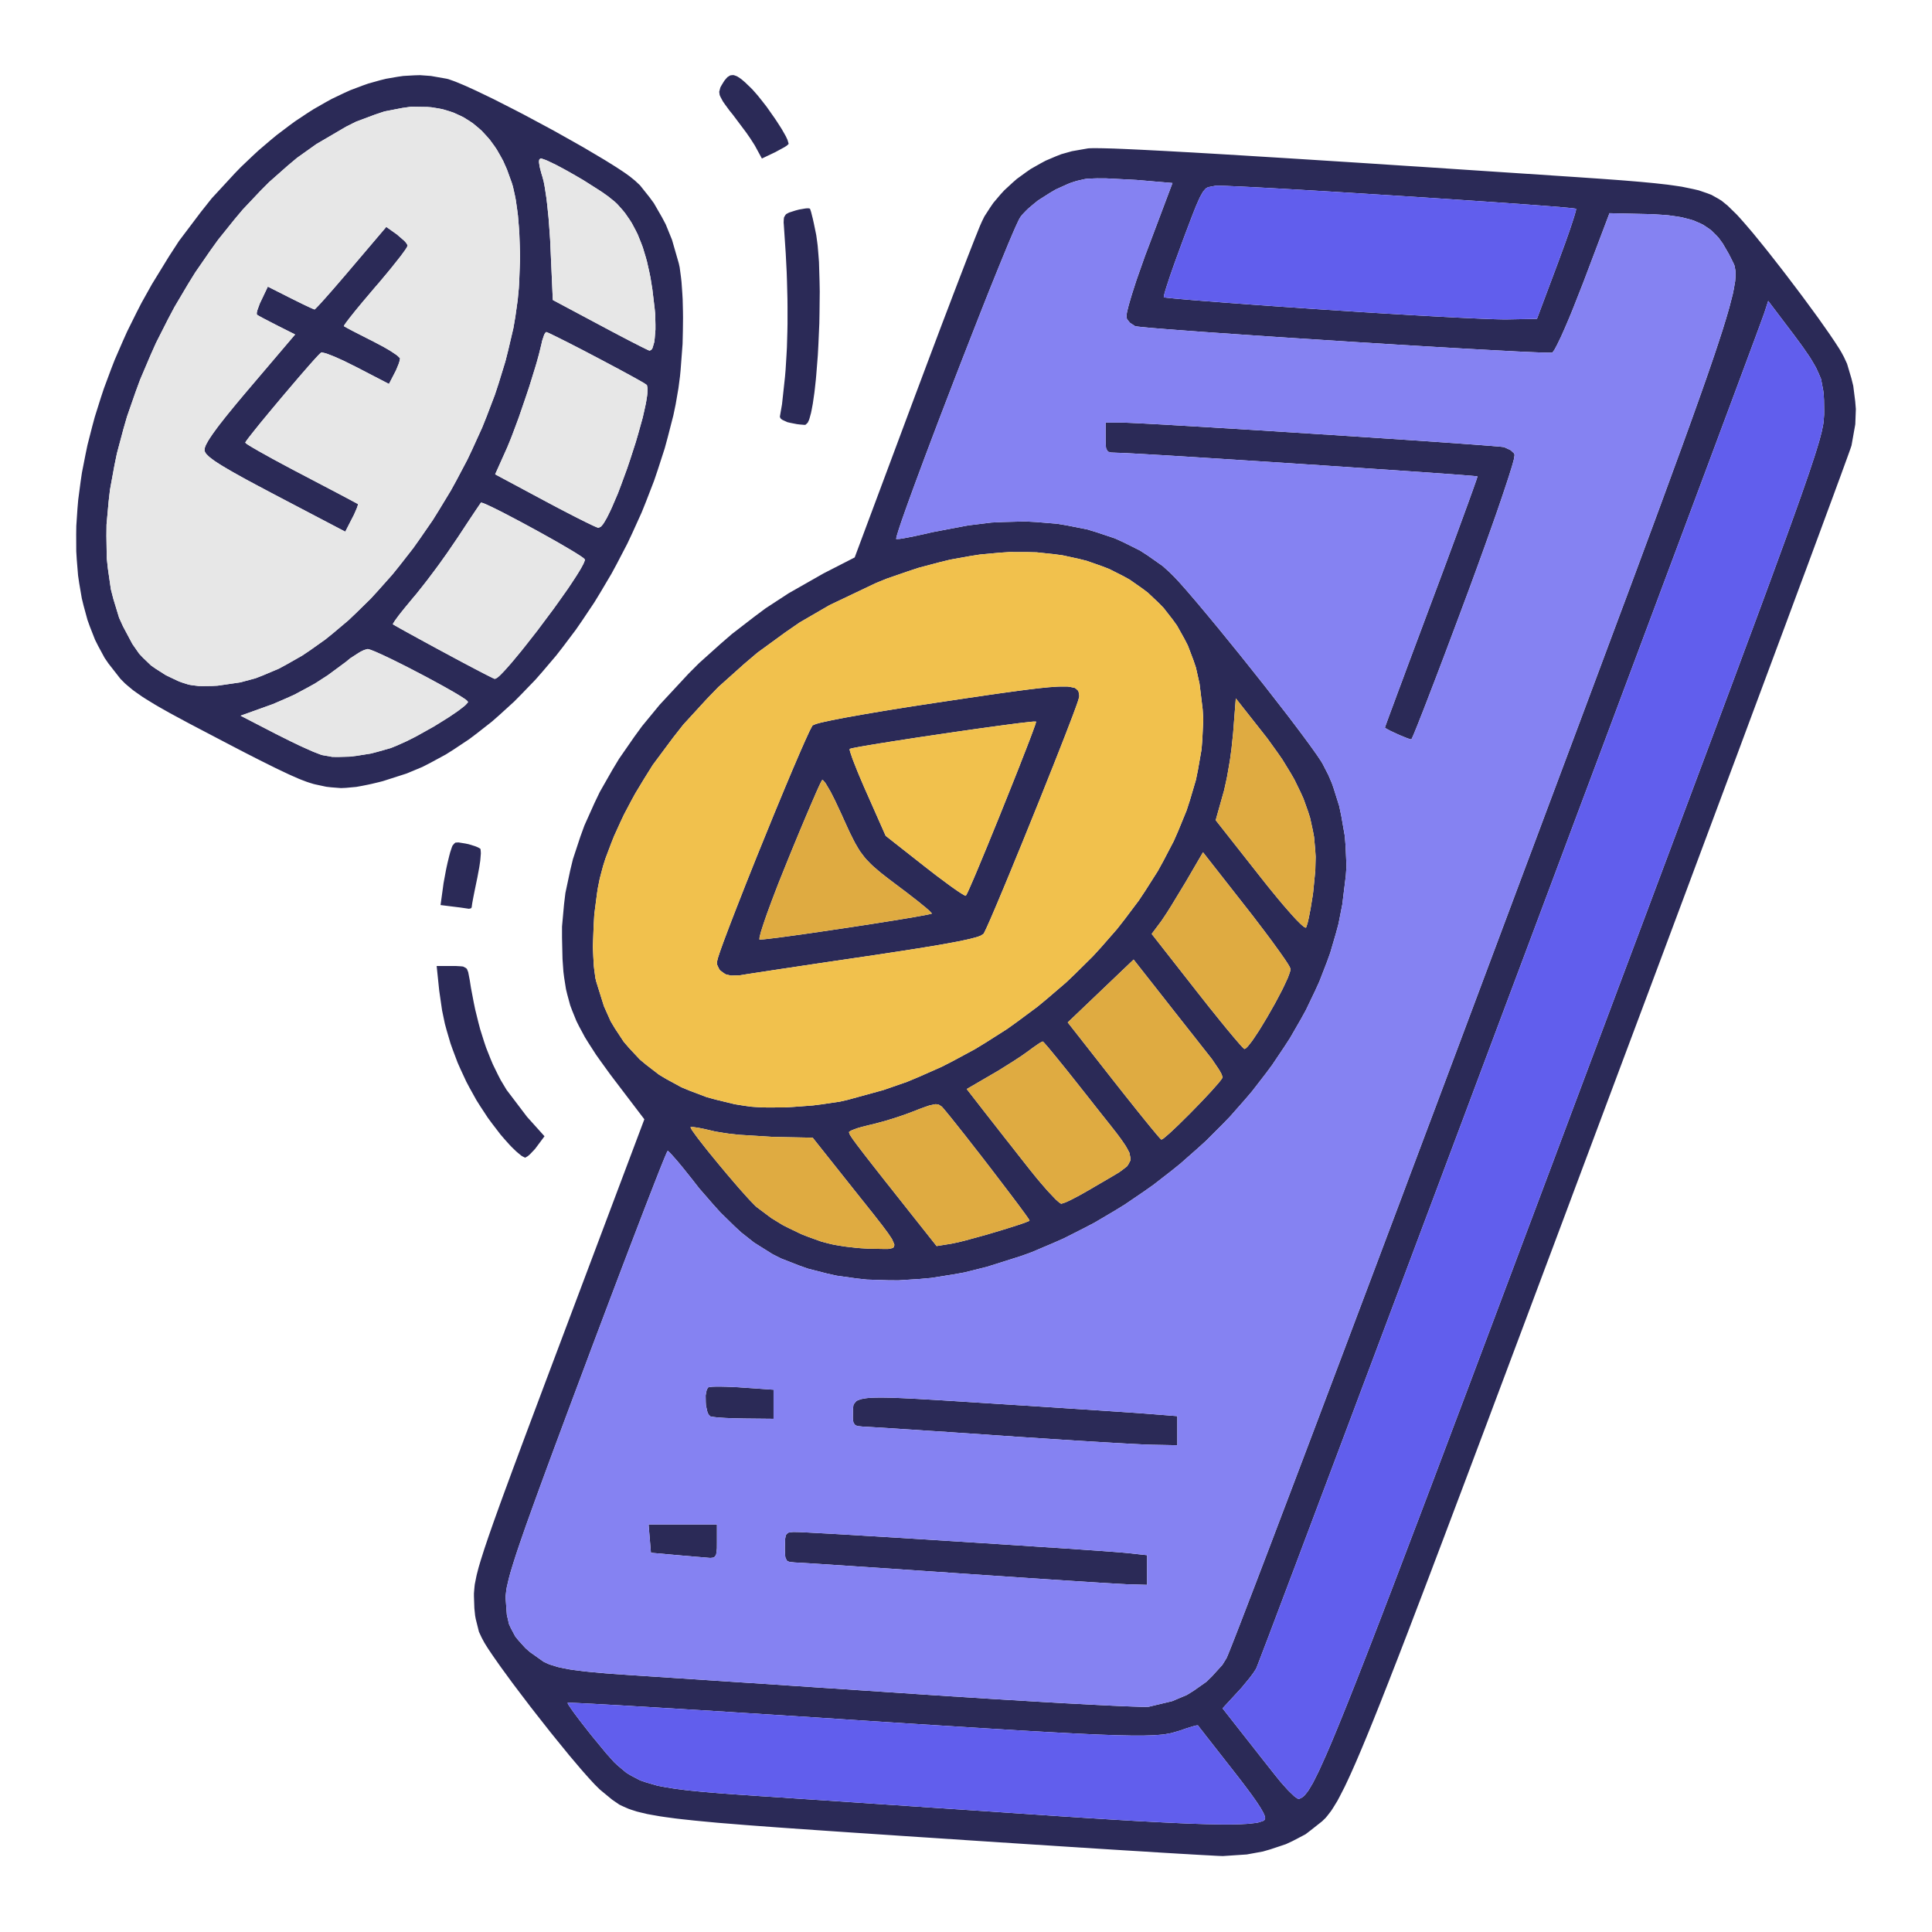 <svg xmlns="http://www.w3.org/2000/svg" width="512" height="512" viewBox="0 0 512 512">
<g>
<path d="M 291.47,39.28 L 292.24,39.29 L 294.18,39.34 L 295.22,39.37 L 297.71,39.47 L 299.03,39.53 L 302.09,39.67 L 303.70,39.75 L 307.37,39.94 L 309.28,40.04 L 313.57,40.28 L 315.80,40.40 L 320.75,40.69 L 323.31,40.84 L 328.95,41.18 L 331.85,41.36 L 338.20,41.75 L 341.46,41.95 L 348.55,42.40 L 352.18,42.63 L 360.03,43.13 L 364.06,43.39 L 372.70,43.96 L 377.12,44.24 L 386.58,44.87 L 391.42,45.19 L 401.73,45.87 L 418.17,46.96 L 420.18,47.10 L 423.85,47.35 L 425.64,47.48 L 428.91,47.72 L 430.49,47.84 L 433.38,48.08 L 434.79,48.20 L 437.33,48.44 L 438.57,48.56 L 440.80,48.81 L 441.88,48.93 L 443.82,49.20 L 445.71,49.48 L 448.75,50.11 L 450.17,50.44 L 452.48,51.23 L 453.57,51.65 L 455.39,52.67 L 456.26,53.21 L 457.84,54.50 L 460.21,56.81 L 460.65,57.28 L 461.67,58.42 L 462.20,59.02 L 463.37,60.38 L 464.58,61.80 L 467.33,65.18 L 468.74,66.94 L 471.73,70.76 L 473.23,72.70 L 476.24,76.67 L 477.73,78.65 L 480.53,82.46 L 481.89,84.32 L 484.26,87.69 L 484.82,88.49 L 485.81,89.95 L 486.28,90.65 L 487.09,91.90 L 487.47,92.49 L 488.06,93.49 L 488.68,94.65 L 489.49,96.40 L 490.64,100.28 L 491.13,102.25 L 491.65,106.36 L 491.82,108.41 L 491.67,112.44 L 490.67,118.06 L 490.64,118.15 L 490.50,118.57 L 490.42,118.81 L 490.17,119.52 L 490.03,119.91 L 489.67,120.91 L 489.48,121.44 L 489.01,122.72 L 488.77,123.39 L 488.20,124.94 L 487.91,125.75 L 487.24,127.57 L 486.89,128.51 L 486.13,130.58 L 485.74,131.65 L 484.88,133.97 L 484.00,136.35 L 481.98,141.83 L 480.92,144.69 L 478.56,151.07 L 477.33,154.36 L 474.65,161.58 L 473.28,165.28 L 470.30,173.27 L 468.78,177.36 L 465.54,186.06 L 463.89,190.49 L 460.41,199.85 L 458.63,204.60 L 454.92,214.54 L 453.04,219.58 L 449.13,230.05 L 447.16,235.34 L 443.07,246.28 L 441.01,251.80 L 436.77,263.14 L 434.63,268.85 L 430.25,280.54 L 423.57,298.38 L 421.40,304.18 L 417.26,315.23 L 415.23,320.67 L 411.36,331.00 L 409.45,336.08 L 405.84,345.72 L 404.07,350.45 L 400.70,359.42 L 399.05,363.83 L 395.92,372.16 L 394.39,376.25 L 391.49,383.96 L 390.07,387.74 L 387.39,394.86 L 386.07,398.35 L 383.60,404.90 L 382.39,408.11 L 380.11,414.12 L 379.00,417.06 L 376.91,422.55 L 375.88,425.24 L 373.97,430.24 L 373.04,432.68 L 371.29,437.21 L 370.44,439.42 L 368.84,443.51 L 368.07,445.50 L 366.62,449.17 L 365.92,450.96 L 364.61,454.24 L 363.97,455.83 L 362.79,458.74 L 362.21,460.16 L 361.14,462.73 L 360.62,463.97 L 359.66,466.22 L 359.19,467.31 L 358.32,469.27 L 357.90,470.21 L 357.12,471.90 L 356.35,473.53 L 355.04,476.09 L 354.41,477.27 L 353.30,479.08 L 352.76,479.91 L 351.78,481.18 L 351.30,481.76 L 350.36,482.67 L 347.31,485.08 L 345.96,486.11 L 342.56,487.89 L 340.76,488.73 L 336.74,490.07 L 334.68,490.67 L 330.41,491.45 L 324.14,491.87 L 323.92,491.87 L 323.10,491.84 L 322.63,491.82 L 321.35,491.75 L 320.66,491.71 L 318.95,491.62 L 318.04,491.57 L 315.92,491.45 L 314.82,491.38 L 312.32,491.24 L 311.03,491.16 L 308.18,490.99 L 306.72,490.90 L 303.54,490.70 L 301.92,490.60 L 298.45,490.39 L 294.91,490.17 L 287.04,489.67 L 283.00,489.41 L 274.29,488.85 L 269.84,488.56 L 260.50,487.95 L 255.77,487.64 L 246.00,486.99 L 243.53,486.83 L 238.83,486.52 L 236.52,486.36 L 232.11,486.07 L 229.95,485.92 L 225.83,485.65 L 223.80,485.51 L 219.96,485.25 L 216.19,484.99 L 209.42,484.52 L 206.16,484.29 L 200.35,483.86 L 197.56,483.65 L 192.64,483.25 L 190.27,483.06 L 186.13,482.67 L 184.16,482.48 L 180.72,482.11 L 179.08,481.92 L 176.26,481.54 L 174.91,481.34 L 172.62,480.94 L 171.53,480.74 L 169.68,480.30 L 168.79,480.08 L 167.29,479.60 L 166.58,479.35 L 165.35,478.82 L 164.16,478.26 L 162.22,476.93 L 159.26,474.49 L 158.92,474.20 L 158.04,473.33 L 157.56,472.85 L 156.44,471.64 L 155.86,471.00 L 154.54,469.51 L 153.86,468.73 L 152.39,466.99 L 150.88,465.21 L 147.55,461.12 L 145.86,459.03 L 142.39,454.62 L 140.66,452.41 L 137.36,448.07 L 135.76,445.95 L 132.92,442.06 L 132.26,441.14 L 131.07,439.44 L 130.50,438.62 L 129.53,437.18 L 129.08,436.49 L 128.37,435.34 L 127.65,434.00 L 126.92,432.43 L 126.07,429.02 L 125.91,428.13 L 125.71,426.19 L 125.60,423.00 L 125.60,422.25 L 125.73,420.69 L 125.82,419.87 L 126.22,417.87 L 126.34,417.32 L 126.66,416.08 L 126.83,415.42 L 127.27,413.93 L 127.51,413.15 L 128.08,411.36 L 128.38,410.42 L 129.10,408.28 L 129.48,407.16 L 130.37,404.62 L 130.83,403.30 L 131.90,400.32 L 132.46,398.76 L 133.73,395.28 L 134.40,393.47 L 135.88,389.44 L 136.66,387.35 L 138.38,382.72 L 139.27,380.33 L 141.25,375.05 L 142.27,372.33 L 144.51,366.36 L 148.20,356.56 L 170.76,296.62 L 163.10,286.56 L 161.64,284.63 L 159.13,281.16 L 157.94,279.48 L 155.95,276.39 L 155.01,274.87 L 153.47,272.01 L 152.76,270.59 L 151.63,267.81 L 151.11,266.42 L 150.34,263.58 L 149.99,262.14 L 149.51,259.10 L 149.31,257.53 L 149.07,254.14 L 148.94,248.50 L 148.94,245.55 L 149.48,239.61 L 149.84,236.64 L 151.11,230.67 L 151.83,227.69 L 153.80,221.72 L 154.88,218.75 L 157.54,212.82 L 158.96,209.86 L 162.30,204.00 L 164.06,201.08 L 168.06,195.31 L 170.15,192.44 L 174.80,186.79 L 182.50,178.50 L 185.28,175.72 L 191.04,170.55 L 193.94,168.04 L 199.90,163.44 L 202.89,161.21 L 209.00,157.22 L 218.26,151.95 L 226.50,147.73 L 242.41,105.11 L 243.51,102.18 L 245.65,96.47 L 246.71,93.65 L 248.74,88.26 L 249.74,85.61 L 251.63,80.66 L 252.54,78.26 L 254.22,73.87 L 255.03,71.77 L 256.45,68.08 L 257.13,66.34 L 258.25,63.48 L 258.51,62.82 L 258.97,61.69 L 259.18,61.15 L 259.54,60.26 L 259.71,59.85 L 259.98,59.23 L 260.26,58.61 L 260.88,57.35 L 262.43,54.95 L 263.25,53.76 L 265.15,51.52 L 266.15,50.43 L 268.35,48.40 L 269.48,47.41 L 271.93,45.63 L 273.17,44.77 L 275.80,43.28 L 277.13,42.57 L 279.88,41.40 L 281.26,40.86 L 284.07,40.07 L 288.30,39.33 L 288.59,39.30 L 289.52,39.27 L 290.04,39.26 M 150.42,451.25 L 150.49,451.50 L 150.67,451.83 L 150.83,452.06 L 151.61,453.21 L 152.20,454.03 L 153.52,455.79 L 154.33,456.84 L 156.04,459.02 L 156.99,460.21 L 160.64,464.64 L 162.80,467.05 L 163.86,468.02 L 166.00,469.81 L 167.18,470.52 L 169.64,471.81 L 171.12,472.32 L 174.27,473.24 L 176.22,473.60 L 178.24,473.94 L 179.37,474.10 L 181.70,474.40 L 183.00,474.54 L 185.70,474.81 L 187.19,474.94 L 190.29,475.20 L 192.00,475.33 L 195.55,475.59 L 197.50,475.72 L 201.53,476.00 L 203.75,476.14 L 210.40,476.59 L 215.49,476.93 L 218.30,477.11 L 224.08,477.50 L 227.16,477.71 L 233.43,478.13 L 236.68,478.35 L 249.94,479.24 L 256.54,479.68 L 263.10,480.12 L 266.28,480.34 L 272.54,480.76 L 275.50,480.96 L 280.81,481.32 L 283.31,481.48 L 288.18,481.80 L 290.45,481.94 L 294.90,482.22 L 296.96,482.34 L 301.00,482.58 L 302.87,482.68 L 306.51,482.87 L 308.18,482.96 L 311.45,483.11 L 312.94,483.18 L 315.84,483.30 L 317.16,483.34 L 319.72,483.42 L 320.87,483.44 L 323.10,483.48 L 324.10,483.49 L 326.02,483.49 L 326.86,483.48 L 328.49,483.45 L 329.19,483.41 L 330.53,483.34 L 331.11,483.29 L 333.14,483.06 L 333.80,482.88 L 334.90,482.50 L 335.14,482.26 L 335.28,481.83 L 335.22,481.40 L 335.11,481.10 L 334.83,480.46 L 334.61,480.05 L 334.12,479.19 L 333.79,478.67 L 333.07,477.57 L 332.62,476.92 L 331.66,475.57 L 331.09,474.80 L 329.89,473.19 L 329.20,472.28 L 327.74,470.39 L 326.92,469.34 L 323.30,464.72 L 321.17,462.00 L 320.31,460.90 L 319.49,459.86 L 319.15,459.41 L 318.51,458.59 L 318.26,458.28 L 317.82,457.71 L 317.69,457.53 L 317.48,457.26 L 317.47,457.24 L 317.06,457.26 L 316.48,457.40 L 316.06,457.52 L 314.12,458.12 L 312.91,458.56 L 310.40,459.29 L 308.40,459.65 L 307.06,459.76 L 305.64,459.86 L 304.81,459.89 L 303.06,459.94 L 302.04,459.94 L 299.88,459.94 L 298.63,459.91 L 296.00,459.86 L 294.48,459.80 L 291.30,459.69 L 289.48,459.61 L 285.67,459.43 L 283.52,459.32 L 279.02,459.08 L 276.49,458.94 L 271.23,458.64 L 268.29,458.46 L 262.20,458.09 L 258.82,457.88 L 251.82,457.44 L 247.95,457.20 L 239.97,456.69 L 235.59,456.41 L 231.15,456.12 L 228.82,455.97 L 224.10,455.66 L 221.64,455.50 L 207.39,454.58 L 198.34,454.01 L 194.09,453.74 L 185.81,453.22 L 182.02,452.99 L 178.30,452.76 L 176.55,452.66 L 173.10,452.45 L 171.48,452.35 L 168.33,452.17 L 166.88,452.08 L 164.05,451.91 L 162.76,451.84 L 160.28,451.70 L 159.17,451.64 L 157.06,451.52 L 156.15,451.48 L 154.43,451.39 L 153.72,451.35 L 152.42,451.29 L 151.93,451.27 L 151.08,451.24 L 150.82,451.24 L 150.43,451.24 M 467.66,82.62 L 467.48,83.15 L 467.26,83.75 L 467.11,84.17 L 466.77,85.09 L 466.56,85.67 L 466.11,86.89 L 465.84,87.62 L 465.28,89.15 L 464.96,90.02 L 464.28,91.83 L 463.91,92.84 L 463.13,94.93 L 462.71,96.07 L 461.83,98.43 L 461.36,99.70 L 459.37,105.05 L 458.24,108.08 L 455.89,114.38 L 454.60,117.85 L 451.93,125.01 L 450.48,128.88 L 447.52,136.82 L 445.94,141.05 L 442.71,149.68 L 441.01,154.22 L 437.56,163.46 L 435.76,168.27 L 432.11,178.03 L 430.22,183.08 L 426.41,193.27 L 424.45,198.51 L 420.50,209.05 L 418.48,214.43 L 414.43,225.25 L 412.38,230.73 L 404.11,252.81 L 399.94,263.92 L 391.61,286.14 L 387.52,297.07 L 383.43,307.96 L 381.43,313.31 L 377.43,323.95 L 375.48,329.15 L 371.61,339.47 L 369.73,344.48 L 366.01,354.38 L 364.22,359.15 L 360.68,368.56 L 359.00,373.05 L 355.68,381.88 L 354.11,386.05 L 351.04,394.21 L 349.61,398.01 L 346.82,405.43 L 345.54,408.82 L 343.07,415.40 L 341.95,418.35 L 339.82,424.00 L 338.89,426.46 L 337.99,428.85 L 337.58,429.94 L 336.77,432.07 L 336.41,433.03 L 335.71,434.88 L 335.39,435.70 L 334.80,437.26 L 334.54,437.93 L 334.06,439.20 L 333.86,439.72 L 333.49,440.68 L 333.35,441.04 L 333.10,441.68 L 333.02,441.88 L 332.89,442.20 L 332.88,442.23 L 332.14,443.36 L 331.41,444.35 L 330.96,444.92 L 328.95,447.35 L 327.88,448.51 L 323.99,452.73 L 328.22,458.12 L 330.28,460.74 L 331.91,462.81 L 332.78,463.92 L 334.53,466.15 L 335.39,467.24 L 337.07,469.37 L 337.81,470.30 L 339.28,472.12 L 339.98,472.92 L 341.33,474.42 L 341.92,475.00 L 343.02,476.05 L 343.43,476.35 L 344.13,476.79 L 344.28,476.74 L 345.09,476.33 L 345.67,475.86 L 345.99,475.47 L 346.68,474.60 L 347.07,473.96 L 347.92,472.53 L 348.42,471.55 L 349.48,469.42 L 350.11,468.04 L 351.45,465.06 L 352.25,463.21 L 353.07,461.28 L 353.51,460.22 L 354.42,458.02 L 354.91,456.82 L 355.92,454.33 L 356.47,452.97 L 357.59,450.18 L 358.19,448.66 L 359.43,445.54 L 360.09,443.85 L 361.45,440.38 L 362.18,438.51 L 363.67,434.67 L 364.46,432.61 L 366.09,428.40 L 366.95,426.14 L 368.73,421.52 L 369.67,419.05 L 371.59,414.01 L 372.61,411.33 L 374.69,405.85 L 375.80,402.95 L 378.05,397.01 L 379.24,393.87 L 381.66,387.46 L 382.94,384.07 L 385.54,377.17 L 386.92,373.52 L 389.71,366.11 L 391.18,362.20 L 394.17,354.25 L 395.74,350.07 L 398.93,341.58 L 400.61,337.12 L 404.01,328.05 L 405.80,323.30 L 409.42,313.65 L 411.32,308.60 L 415.16,298.35 L 417.17,292.98 L 423.14,277.07 L 426.94,266.95 L 428.74,262.14 L 432.30,252.66 L 433.99,248.16 L 437.31,239.30 L 438.88,235.10 L 441.98,226.84 L 443.44,222.93 L 446.32,215.24 L 447.68,211.61 L 450.35,204.47 L 451.61,201.11 L 454.08,194.51 L 455.24,191.40 L 457.51,185.30 L 458.58,182.44 L 460.67,176.83 L 461.64,174.20 L 463.55,169.06 L 464.45,166.66 L 466.19,161.96 L 467.00,159.77 L 468.58,155.49 L 469.31,153.50 L 470.73,149.62 L 471.39,147.82 L 472.67,144.32 L 473.26,142.70 L 474.40,139.55 L 474.92,138.11 L 475.93,135.29 L 476.39,134.00 L 477.28,131.50 L 477.68,130.35 L 478.45,128.14 L 478.80,127.13 L 479.47,125.19 L 479.76,124.30 L 480.85,121.02 L 481.27,119.69 L 482.02,117.24 L 482.29,116.26 L 482.77,114.45 L 482.92,113.73 L 483.18,112.41 L 483.26,111.86 L 483.41,109.93 L 483.42,109.00 L 483.38,106.02 L 483.28,104.27 L 483.17,103.47 L 482.60,100.45 L 481.96,98.94 L 481.26,97.42 L 480.80,96.61 L 479.80,94.92 L 479.17,93.98 L 477.81,92.01 L 476.99,90.88 L 475.23,88.50 L 474.18,87.12 L 468.59,79.74 M 289.81,47.29 L 288.05,47.37 L 287.50,47.45 L 285.35,47.94 L 283.81,48.43 L 283.01,48.75 L 279.76,50.22 L 278.17,51.16 L 275.06,53.14 L 273.73,54.22 L 272.45,55.31 L 271.89,55.86 L 270.85,56.95 L 270.44,57.49 L 270.13,58.01 L 269.84,58.58 L 269.66,58.97 L 269.27,59.80 L 269.04,60.32 L 268.56,61.41 L 268.29,62.04 L 267.12,64.79 L 266.43,66.48 L 264.97,70.03 L 264.15,72.05 L 262.46,76.24 L 261.55,78.52 L 259.70,83.20 L 258.73,85.67 L 254.76,95.83 L 252.75,101.03 L 248.76,111.43 L 246.92,116.29 L 245.12,121.07 L 244.29,123.30 L 242.68,127.64 L 241.96,129.59 L 240.60,133.33 L 240.03,134.92 L 238.98,137.90 L 238.59,139.06 L 238.22,140.16 L 238.08,140.61 L 237.82,141.46 L 237.72,141.78 L 237.57,142.36 L 237.53,142.54 L 237.50,142.82 L 237.52,142.85 L 238.38,142.82 L 239.59,142.63 L 240.45,142.47 L 242.32,142.10 L 243.43,141.86 L 245.75,141.35 L 247.00,141.05 L 256.56,139.24 L 262.75,138.48 L 265.75,138.34 L 271.68,138.19 L 274.53,138.34 L 280.15,138.80 L 282.82,139.25 L 288.09,140.29 L 290.57,141.04 L 295.44,142.67 L 297.71,143.70 L 302.14,145.91 L 304.18,147.23 L 308.13,150.01 L 309.92,151.62 L 311.23,152.92 L 312.37,154.14 L 313.06,154.91 L 314.51,156.55 L 315.33,157.51 L 317.04,159.50 L 317.97,160.61 L 319.88,162.89 L 320.90,164.12 L 322.97,166.62 L 324.04,167.94 L 328.44,173.35 L 330.67,176.14 L 335.13,181.75 L 337.24,184.46 L 341.35,189.75 L 343.14,192.11 L 344.87,194.41 L 345.65,195.46 L 347.13,197.47 L 347.76,198.35 L 348.95,200.02 L 349.41,200.70 L 350.24,201.96 L 350.50,202.41 L 352.03,205.38 L 352.96,207.56 L 353.37,208.73 L 354.91,213.62 L 355.46,216.25 L 356.39,221.58 L 356.60,224.25 L 356.83,229.56 L 356.66,232.04 L 355.72,239.72 L 354.71,244.84 L 354.02,247.40 L 352.52,252.52 L 351.60,255.06 L 349.63,260.14 L 348.48,262.66 L 346.08,267.67 L 344.72,270.14 L 341.89,275.05 L 340.33,277.46 L 337.11,282.25 L 335.37,284.59 L 331.78,289.23 L 329.86,291.48 L 325.93,295.94 L 323.84,298.09 L 319.59,302.34 L 317.35,304.37 L 312.80,308.38 L 310.43,310.29 L 305.61,314.03 L 303.11,315.79 L 298.04,319.24 L 295.42,320.85 L 290.13,323.97 L 287.41,325.40 L 281.92,328.18 L 279.11,329.42 L 273.45,331.82 L 270.56,332.87 L 261.54,335.72 L 255.57,337.21 L 252.61,337.74 L 246.73,338.67 L 243.85,338.93 L 238.11,339.30 L 235.31,339.28 L 229.75,339.10 L 227.06,338.81 L 221.74,338.07 L 219.18,337.50 L 214.13,336.21 L 211.73,335.36 L 207.00,333.51 L 204.77,332.39 L 199.86,329.31 L 196.41,326.59 L 194.60,324.91 L 190.95,321.34 L 189.07,319.26 L 185.28,314.90 L 183.36,312.44 L 181.05,309.55 L 179.65,307.86 L 179.07,307.19 L 177.99,305.97 L 177.63,305.59 L 177.02,305.00 L 176.94,305.00 L 176.77,305.29 L 176.55,305.78 L 176.39,306.15 L 176.04,307.00 L 175.81,307.55 L 175.33,308.74 L 175.04,309.46 L 174.44,310.97 L 174.10,311.85 L 173.38,313.67 L 172.99,314.69 L 172.17,316.79 L 171.72,317.95 L 170.80,320.32 L 170.31,321.60 L 168.25,326.97 L 167.10,329.97 L 164.73,336.19 L 163.45,339.57 L 160.83,346.49 L 159.45,350.16 L 156.63,357.63 L 155.18,361.52 L 151.94,370.17 L 149.95,375.49 L 149.04,377.94 L 147.27,382.70 L 146.46,384.88 L 144.90,389.11 L 144.19,391.04 L 142.82,394.78 L 142.20,396.48 L 141.01,399.77 L 140.48,401.25 L 139.45,404.11 L 139.00,405.40 L 138.14,407.88 L 137.76,408.98 L 137.04,411.11 L 136.73,412.05 L 136.15,413.86 L 135.90,414.66 L 135.44,416.18 L 135.24,416.85 L 134.89,418.14 L 134.75,418.70 L 134.28,420.74 L 134.16,421.53 L 134.00,422.97 L 134.00,423.57 L 134.32,427.93 L 134.89,430.41 L 135.40,431.52 L 136.55,433.67 L 137.38,434.70 L 139.22,436.74 L 140.44,437.81 L 144.05,440.37 L 145.41,441.01 L 146.21,441.28 L 147.90,441.79 L 148.91,442.01 L 151.06,442.43 L 152.36,442.61 L 155.13,442.96 L 156.80,443.12 L 160.33,443.44 L 162.43,443.60 L 166.88,443.91 L 169.50,444.08 L 171.63,444.22 L 173.31,444.33 L 174.27,444.39 L 176.27,444.52 L 177.39,444.60 L 179.69,444.75 L 180.95,444.83 L 186.24,445.18 L 189.23,445.38 L 195.43,445.79 L 198.81,446.01 L 205.73,446.47 L 209.38,446.71 L 216.81,447.21 L 220.64,447.46 L 236.23,448.50 L 244.00,449.02 L 251.71,449.53 L 255.43,449.76 L 262.78,450.23 L 266.25,450.44 L 273.07,450.85 L 276.22,451.04 L 282.34,451.39 L 285.08,451.53 L 290.34,451.81 L 292.58,451.92 L 294.77,452.03 L 295.75,452.07 L 297.65,452.16 L 298.49,452.19 L 300.09,452.25 L 300.76,452.27 L 302.04,452.31 L 302.54,452.32 L 303.47,452.33 L 303.80,452.32 L 304.36,452.31 L 304.50,452.29 L 310.65,450.82 L 314.53,449.18 L 316.31,448.08 L 319.72,445.68 L 321.19,444.24 L 323.94,441.21 L 325.00,439.50 L 325.18,439.11 L 325.39,438.62 L 325.53,438.27 L 325.85,437.49 L 326.05,436.98 L 326.48,435.91 L 326.73,435.27 L 327.26,433.91 L 327.57,433.13 L 328.20,431.50 L 328.56,430.58 L 329.29,428.68 L 329.69,427.64 L 330.52,425.48 L 330.97,424.30 L 332.87,419.36 L 333.95,416.53 L 336.20,410.64 L 337.45,407.35 L 340.02,400.57 L 341.43,396.87 L 344.32,389.25 L 345.87,385.16 L 349.04,376.78 L 350.72,372.32 L 354.15,363.24 L 355.96,358.45 L 359.62,348.73 L 361.54,343.64 L 365.42,333.34 L 367.43,327.99 L 371.51,317.16 L 373.60,311.57 L 377.84,300.29 L 380.02,294.50 L 384.40,282.82 L 386.64,276.85 L 391.14,264.84 L 393.43,258.72 L 399.95,241.31 L 404.08,230.27 L 406.05,225.03 L 409.90,214.73 L 411.73,209.85 L 415.32,200.26 L 417.02,195.73 L 420.35,186.82 L 421.92,182.62 L 425.00,174.37 L 426.45,170.48 L 429.29,162.87 L 430.63,159.29 L 433.24,152.28 L 434.46,148.99 L 436.84,142.56 L 437.96,139.55 L 440.13,133.67 L 441.14,130.92 L 443.10,125.57 L 444.01,123.08 L 445.79,118.22 L 446.60,115.97 L 448.19,111.58 L 448.91,109.56 L 450.32,105.61 L 450.96,103.80 L 452.20,100.28 L 452.76,98.66 L 453.83,95.53 L 454.32,94.11 L 455.24,91.34 L 455.65,90.08 L 456.44,87.66 L 456.78,86.56 L 457.43,84.45 L 457.71,83.50 L 458.24,81.67 L 458.46,80.85 L 459.23,77.84 L 459.47,76.65 L 459.84,74.49 L 459.90,73.65 L 459.95,72.12 L 459.87,71.52 L 459.67,70.42 L 459.49,69.96 L 458.64,68.25 L 458.11,67.21 L 456.56,64.54 L 455.44,63.00 L 454.82,62.34 L 453.55,61.08 L 452.84,60.56 L 451.35,59.57 L 450.51,59.16 L 448.76,58.41 L 447.77,58.12 L 445.70,57.59 L 444.53,57.39 L 442.10,57.05 L 440.72,56.94 L 437.87,56.76 L 436.26,56.72 L 426.53,56.50 L 419.65,74.69 L 416.86,81.79 L 415.98,83.94 L 415.56,84.93 L 414.74,86.85 L 414.37,87.69 L 413.64,89.32 L 413.31,90.00 L 412.69,91.28 L 412.43,91.78 L 411.95,92.67 L 411.76,92.94 L 411.43,93.39 L 411.33,93.43 L 410.89,93.46 L 410.30,93.46 L 409.87,93.45 L 408.91,93.43 L 408.31,93.41 L 407.02,93.36 L 406.25,93.33 L 404.65,93.26 L 403.74,93.22 L 401.84,93.13 L 400.80,93.07 L 396.36,92.84 L 393.81,92.70 L 388.49,92.41 L 385.58,92.24 L 379.60,91.89 L 376.42,91.70 L 369.97,91.31 L 366.64,91.10 L 359.93,90.69 L 356.54,90.47 L 342.99,89.60 L 336.61,89.18 L 330.32,88.75 L 327.38,88.55 L 321.64,88.15 L 319.04,87.97 L 314.06,87.60 L 311.92,87.44 L 309.84,87.28 L 308.90,87.21 L 307.09,87.06 L 306.30,87.00 L 304.78,86.87 L 304.15,86.81 L 302.96,86.70 L 302.49,86.65 L 301.65,86.56 L 301.36,86.52 L 300.89,86.45 L 300.80,86.42 L 299.44,85.53 L 298.69,84.60 L 298.54,84.11 L 298.55,83.41 L 298.69,82.63 L 298.82,82.09 L 299.11,80.93 L 299.31,80.23 L 299.74,78.75 L 300.00,77.90 L 301.17,74.26 L 301.91,72.15 L 303.46,67.76 L 304.35,65.42 L 310.72,48.50 L 301.11,47.68 L 293.15,47.27 L 290.78,47.26 M 211.36,406.01 L 211.97,406.03 L 212.37,406.05 L 214.23,406.14 L 215.50,406.21 L 218.26,406.36 L 219.93,406.45 L 223.45,406.65 L 225.44,406.77 L 229.58,407.02 L 231.83,407.15 L 236.44,407.43 L 238.88,407.58 L 248.92,408.21 L 254.10,408.54 L 264.48,409.20 L 269.40,409.52 L 274.26,409.84 L 276.55,409.99 L 281.03,410.28 L 283.08,410.42 L 287.04,410.69 L 288.78,410.81 L 292.08,411.04 L 293.43,411.14 L 295.93,411.33 L 296.83,411.40 L 297.66,411.47 L 297.99,411.50 L 298.56,411.55 L 298.75,411.57 L 304.00,412.14 L 304.00,420.00 L 299.25,419.86 L 298.56,419.84 L 297.89,419.80 L 297.47,419.78 L 295.52,419.67 L 294.21,419.59 L 291.37,419.42 L 289.66,419.31 L 286.05,419.08 L 284.00,418.95 L 279.74,418.67 L 277.42,418.52 L 272.64,418.20 L 270.10,418.03 L 264.93,417.68 L 262.23,417.50 L 256.78,417.13 L 254.00,416.94 L 245.81,416.38 L 240.55,416.02 L 238.06,415.85 L 233.18,415.52 L 230.93,415.37 L 226.55,415.08 L 224.59,414.95 L 220.83,414.70 L 219.23,414.59 L 216.21,414.40 L 215.01,414.32 L 212.85,414.19 L 212.13,414.15 L 211.47,414.11 L 211.24,414.10 L 210.84,414.08 L 210.75,414.08 L 209.25,413.93 L 208.61,413.67 L 208.43,413.39 L 208.13,412.73 L 208.07,412.18 L 208.00,410.92 L 208.00,410.00 L 208.07,407.82 L 208.24,406.88 L 208.42,406.61 L 208.87,406.19 L 209.25,406.10 L 210.11,406.00 L 210.75,406.00 M 190.00,408.50 L 189.99,410.30 L 189.93,410.91 L 189.79,411.94 L 189.63,412.24 L 189.26,412.70 L 188.96,412.79 L 188.26,412.87 L 187.75,412.83 L 186.36,412.71 L 185.04,412.60 L 184.25,412.54 L 180.79,412.24 L 179.00,412.08 L 172.50,411.50 L 172.19,407.75 L 171.88,404.00 L 190.00,404.00 M 234.26,370.38 L 236.10,370.41 L 237.17,370.45 L 239.42,370.54 L 240.70,370.60 L 243.39,370.74 L 244.90,370.83 L 248.07,371.01 L 249.84,371.12 L 253.52,371.35 L 255.57,371.48 L 259.80,371.75 L 262.14,371.90 L 276.09,372.79 L 280.54,373.08 L 282.65,373.22 L 286.78,373.49 L 288.68,373.61 L 292.39,373.86 L 294.04,373.97 L 297.19,374.18 L 298.53,374.27 L 301.03,374.44 L 301.99,374.51 L 303.72,374.64 L 304.25,374.68 L 312.00,375.29 L 312.00,383.00 L 305.25,382.87 L 303.21,382.80 L 301.24,382.70 L 299.99,382.64 L 297.31,382.49 L 295.74,382.40 L 292.47,382.21 L 290.64,382.10 L 286.88,381.87 L 284.85,381.75 L 280.71,381.48 L 278.54,381.34 L 269.61,380.76 L 265.00,380.44 L 251.78,379.54 L 247.71,379.27 L 245.83,379.15 L 242.18,378.90 L 240.53,378.80 L 237.38,378.59 L 236.03,378.50 L 233.48,378.34 L 232.46,378.28 L 230.61,378.17 L 229.99,378.13 L 228.94,378.08 L 228.75,378.07 L 227.34,377.93 L 226.71,377.71 L 226.51,377.51 L 226.19,377.03 L 226.11,376.66 L 226.01,375.83 L 226.02,375.25 L 226.04,373.33 L 226.18,372.31 L 226.41,371.93 L 227.01,371.23 L 227.59,371.00 L 228.22,370.78 L 228.63,370.70 L 229.50,370.55 L 230.05,370.49 L 231.21,370.41 L 231.91,370.39 L 233.39,370.37 M 190.74,367.46 L 192.50,367.50 L 193.52,367.54 L 195.65,367.64 L 196.78,367.72 L 205.00,368.29 L 205.00,376.00 L 197.25,375.92 L 194.14,375.85 L 192.22,375.77 L 191.41,375.72 L 189.89,375.60 L 189.35,375.54 L 188.42,375.41 L 188.25,375.34 L 187.79,374.88 L 187.53,374.36 L 187.43,374.01 L 187.08,372.46 L 187.03,371.58 L 187.00,369.81 L 187.12,369.10 L 187.27,368.42 L 187.38,368.17 L 187.62,367.74 L 187.78,367.64 L 188.73,367.50 L 189.92,367.46 M 183.00,298.68 L 183.00,298.74 L 183.16,299.13 L 183.42,299.55 L 183.62,299.84 L 184.59,301.19 L 185.28,302.10 L 186.80,304.04 L 187.69,305.16 L 189.56,307.45 L 190.55,308.65 L 192.57,311.07 L 193.57,312.24 L 195.53,314.53 L 196.43,315.55 L 198.16,317.48 L 198.86,318.23 L 200.15,319.56 L 200.56,319.92 L 204.40,322.79 L 207.39,324.63 L 209.03,325.46 L 212.38,327.07 L 214.11,327.75 L 217.57,329.00 L 219.26,329.46 L 220.86,329.84 L 221.83,330.01 L 223.87,330.34 L 224.96,330.47 L 227.16,330.72 L 228.24,330.80 L 230.35,330.93 L 231.29,330.93 L 233.97,330.98 L 235.36,330.98 L 235.85,330.91 L 236.67,330.71 L 236.84,330.48 L 237.03,329.92 L 236.87,329.45 L 236.38,328.36 L 235.86,327.57 L 235.29,326.73 L 234.93,326.24 L 234.16,325.21 L 233.71,324.61 L 232.74,323.37 L 232.19,322.66 L 231.02,321.17 L 230.35,320.34 L 228.97,318.60 L 228.19,317.63 L 226.59,315.62 L 225.70,314.50 L 215.37,301.50 L 204.93,301.29 L 195.88,300.73 L 193.02,300.41 L 191.81,300.23 L 189.54,299.86 L 188.75,299.67 L 186.52,299.16 L 185.21,298.90 L 184.69,298.82 L 183.75,298.68 L 183.45,298.67 M 247.44,292.71 L 246.26,292.97 L 245.44,293.25 L 243.64,293.90 L 242.45,294.38 L 239.69,295.41 L 237.62,296.11 L 236.56,296.45 L 234.44,297.09 L 233.45,297.36 L 231.54,297.87 L 230.75,298.05 L 228.52,298.60 L 227.21,298.98 L 226.69,299.17 L 225.75,299.52 L 225.45,299.68 L 225.00,299.97 L 225.00,300.07 L 225.11,300.47 L 225.33,300.88 L 225.53,301.19 L 226.00,301.90 L 226.36,302.39 L 227.17,303.49 L 227.73,304.22 L 228.95,305.82 L 229.74,306.84 L 231.45,309.03 L 232.51,310.38 L 234.78,313.27 L 236.16,315.00 L 237.57,316.79 L 238.35,317.77 L 239.93,319.77 L 240.79,320.86 L 248.21,330.22 L 252.08,329.60 L 253.96,329.21 L 255.69,328.78 L 256.72,328.50 L 261.18,327.28 L 263.51,326.59 L 265.81,325.90 L 266.87,325.57 L 268.92,324.93 L 269.77,324.65 L 271.34,324.12 L 271.87,323.92 L 272.74,323.56 L 272.84,323.47 L 272.66,323.12 L 272.32,322.61 L 272.05,322.23 L 271.45,321.39 L 271.06,320.87 L 270.24,319.75 L 269.76,319.10 L 267.65,316.30 L 266.41,314.67 L 263.83,311.29 L 262.47,309.51 L 259.71,305.93 L 258.36,304.21 L 255.72,300.82 L 254.54,299.34 L 253.40,297.90 L 252.88,297.25 L 251.89,296.01 L 251.46,295.49 L 250.66,294.51 L 250.34,294.13 L 249.76,293.45 L 249.56,293.24 L 248.73,292.72 L 247.98,292.62 M 276.34,276.00 L 275.91,276.19 L 275.40,276.49 L 275.07,276.71 L 273.56,277.76 L 272.68,278.42 L 270.92,279.67 L 269.37,280.70 L 268.48,281.28 L 264.68,283.66 L 262.85,284.73 L 256.19,288.61 L 260.85,294.60 L 263.23,297.64 L 265.19,300.15 L 266.27,301.53 L 268.48,304.33 L 269.58,305.74 L 271.77,308.52 L 272.77,309.79 L 274.76,312.26 L 275.69,313.36 L 277.50,315.46 L 278.28,316.29 L 279.72,317.81 L 280.23,318.27 L 280.72,318.69 L 280.89,318.81 L 281.21,319.00 L 281.29,319.00 L 282.37,318.65 L 283.58,318.09 L 284.37,317.69 L 286.06,316.80 L 287.02,316.26 L 288.99,315.14 L 290.02,314.53 L 294.24,312.07 L 296.44,310.76 L 297.24,310.20 L 298.64,309.12 L 299.02,308.58 L 299.59,307.48 L 299.57,306.84 L 299.30,305.48 L 298.85,304.62 L 298.35,303.73 L 298.02,303.23 L 297.30,302.18 L 296.87,301.58 L 295.94,300.33 L 295.39,299.63 L 294.25,298.17 L 293.59,297.34 L 292.23,295.63 L 291.47,294.67 L 289.89,292.67 L 289.02,291.56 L 284.24,285.52 L 282.79,283.70 L 282.13,282.88 L 280.83,281.28 L 280.26,280.57 L 279.16,279.23 L 278.70,278.67 L 277.83,277.62 L 277.49,277.23 L 276.88,276.53 L 276.69,276.32 L 276.37,276.00 M 122.14,256.08 L 122.72,256.14 L 123.43,256.51 L 123.73,256.76 L 124.08,257.63 L 124.49,259.75 L 124.81,261.79 L 125.54,265.63 L 125.93,267.51 L 126.80,271.05 L 127.26,272.78 L 128.28,276.03 L 128.82,277.63 L 130.01,280.63 L 130.63,282.10 L 131.99,284.88 L 132.70,286.25 L 134.25,288.83 L 139.67,295.97 L 144.30,301.12 L 142.34,303.75 L 141.80,304.47 L 140.63,305.71 L 140.36,305.98 L 139.87,306.39 L 139.29,306.74 L 139.14,306.79 L 138.52,306.48 L 138.17,306.27 L 137.24,305.51 L 136.75,305.09 L 135.62,303.99 L 135.05,303.40 L 133.85,302.06 L 132.64,300.66 L 130.38,297.71 L 129.28,296.22 L 127.24,293.11 L 126.25,291.54 L 124.45,288.30 L 123.58,286.66 L 122.03,283.32 L 121.28,281.63 L 119.99,278.21 L 119.38,276.49 L 118.36,273.02 L 117.89,271.28 L 117.16,267.79 L 116.40,262.55 L 115.72,256.00 L 120.81,256.00 M 291.69,262.62 L 282.96,270.95 L 295.14,286.48 L 298.43,290.65 L 299.91,292.50 L 301.35,294.31 L 302.02,295.14 L 303.31,296.74 L 303.88,297.44 L 304.97,298.78 L 305.44,299.34 L 306.30,300.38 L 306.64,300.78 L 307.25,301.48 L 307.44,301.68 L 307.75,302.00 L 307.78,302.00 L 308.14,301.83 L 308.52,301.55 L 308.78,301.33 L 309.98,300.30 L 310.76,299.57 L 312.44,297.98 L 313.38,297.05 L 315.31,295.14 L 316.29,294.14 L 318.24,292.13 L 319.15,291.17 L 320.90,289.30 L 321.61,288.50 L 322.93,287.01 L 323.35,286.48 L 323.72,285.99 L 323.83,285.82 L 324.00,285.53 L 324.00,285.46 L 323.70,284.61 L 323.22,283.73 L 322.87,283.18 L 321.21,280.72 L 320.16,279.38 L 319.22,278.19 L 318.47,277.24 L 318.04,276.69 L 316.18,274.32 L 315.11,272.97 L 310.55,267.18 L 308.37,264.40 L 300.42,254.29 M 264.91,146.47 L 259.79,146.94 L 257.15,147.35 L 251.81,148.31 L 249.07,148.98 L 243.54,150.44 L 240.71,151.37 L 235.01,153.34 L 232.11,154.52 L 219.84,160.36 L 211.93,164.95 L 208.16,167.55 L 200.72,172.97 L 197.22,175.94 L 190.38,182.06 L 187.21,185.34 L 181.07,192.04 L 178.30,195.57 L 172.97,202.74 L 170.65,206.46 L 168.39,210.20 L 167.35,212.09 L 165.34,215.90 L 164.43,217.83 L 162.68,221.69 L 161.91,223.64 L 160.44,227.54 L 159.82,229.50 L 158.94,232.82 L 158.44,235.31 L 158.23,236.66 L 157.50,242.27 L 157.33,245.16 L 157.12,250.90 L 157.23,253.47 L 157.37,255.98 L 157.50,257.09 L 157.79,259.22 L 158.00,260.10 L 160.04,266.63 L 161.83,270.65 L 162.93,272.49 L 165.28,276.06 L 166.66,277.67 L 169.56,280.78 L 171.22,282.16 L 174.66,284.81 L 176.59,285.96 L 180.57,288.13 L 182.76,289.04 L 187.27,290.75 L 189.73,291.42 L 194.76,292.64 L 197.48,293.07 L 199.15,293.29 L 200.12,293.36 L 202.13,293.47 L 203.24,293.49 L 207.89,293.48 L 210.39,293.33 L 215.44,292.95 L 217.87,292.64 L 222.60,291.94 L 224.61,291.48 L 234.12,288.87 L 240.37,286.70 L 243.43,285.42 L 249.52,282.73 L 252.49,281.21 L 258.37,278.04 L 261.22,276.30 L 266.87,272.71 L 269.58,270.77 L 274.94,266.79 L 277.50,264.67 L 282.53,260.36 L 284.91,258.09 L 289.57,253.48 L 291.76,251.09 L 296.01,246.23 L 297.97,243.73 L 301.78,238.67 L 303.50,236.08 L 306.82,230.86 L 308.28,228.21 L 311.06,222.89 L 312.24,220.20 L 314.45,214.81 L 315.33,212.10 L 316.93,206.69 L 317.48,203.99 L 318.42,198.60 L 318.63,195.93 L 318.88,190.62 L 318.72,188.00 L 317.89,181.20 L 316.94,176.94 L 316.27,174.96 L 314.80,171.08 L 313.88,169.29 L 311.93,165.80 L 310.78,164.20 L 308.37,161.11 L 307.00,159.71 L 304.16,157.03 L 302.58,155.85 L 299.33,153.58 L 297.57,152.61 L 293.94,150.78 L 291.99,150.03 L 288.01,148.63 L 285.90,148.10 L 281.59,147.16 L 279.33,146.86 L 274.72,146.37 L 272.32,146.31 L 267.44,146.30 M 314.25,233.68 L 310.37,240.08 L 309.18,241.96 L 308.68,242.72 L 307.76,244.09 L 307.45,244.50 L 305.21,247.50 L 317.16,262.75 L 320.39,266.85 L 321.86,268.67 L 323.29,270.45 L 323.95,271.26 L 325.23,272.83 L 325.81,273.52 L 326.90,274.83 L 327.37,275.38 L 328.25,276.40 L 328.59,276.79 L 329.22,277.48 L 329.42,277.68 L 329.76,277.99 L 329.81,277.99 L 330.20,277.78 L 330.56,277.44 L 330.78,277.19 L 331.77,275.94 L 332.38,275.05 L 333.66,273.12 L 334.36,271.98 L 335.78,269.63 L 336.49,268.39 L 337.91,265.89 L 338.56,264.67 L 339.81,262.29 L 340.32,261.23 L 341.25,259.23 L 341.54,258.46 L 341.80,257.74 L 341.88,257.46 L 342.00,256.94 L 342.00,256.77 L 341.76,256.20 L 341.38,255.55 L 341.09,255.09 L 340.43,254.10 L 340.01,253.50 L 339.12,252.23 L 338.59,251.50 L 337.49,249.98 L 336.88,249.14 L 335.60,247.43 L 334.91,246.51 L 332.00,242.69 L 330.41,240.66 L 318.81,225.86 M 283.56,182.03 L 284.79,182.29 L 285.15,182.52 L 285.72,183.04 L 285.85,183.40 L 286.00,184.18 L 286.00,184.66 L 285.73,185.63 L 285.30,186.88 L 284.97,187.78 L 284.25,189.73 L 283.79,190.93 L 282.82,193.46 L 282.26,194.92 L 281.08,197.93 L 280.43,199.58 L 279.10,202.96 L 278.38,204.75 L 275.44,212.13 L 273.90,215.93 L 270.82,223.54 L 269.34,227.13 L 267.89,230.67 L 267.21,232.32 L 265.87,235.55 L 265.25,237.02 L 264.07,239.83 L 263.55,241.05 L 262.57,243.34 L 262.17,244.25 L 261.43,245.90 L 261.17,246.45 L 260.73,247.35 L 260.63,247.48 L 259.95,247.93 L 259.11,248.26 L 258.48,248.44 L 257.07,248.81 L 256.14,249.02 L 254.13,249.45 L 252.87,249.69 L 250.20,250.18 L 248.60,250.46 L 245.21,251.02 L 243.24,251.34 L 239.10,251.99 L 236.73,252.35 L 231.79,253.10 L 229.00,253.51 L 220.73,254.73 L 216.96,255.29 L 213.26,255.84 L 211.55,256.10 L 208.22,256.60 L 206.72,256.82 L 203.85,257.26 L 202.62,257.45 L 200.30,257.80 L 199.38,257.94 L 197.70,258.20 L 197.12,258.30 L 196.17,258.45 L 196.00,258.48 L 193.71,258.54 L 192.34,258.21 L 191.80,257.88 L 190.80,257.13 L 190.49,256.63 L 190.00,255.56 L 190.00,254.92 L 190.27,253.83 L 190.70,252.51 L 191.02,251.59 L 191.74,249.59 L 192.20,248.37 L 193.17,245.80 L 193.73,244.33 L 194.90,241.30 L 195.55,239.64 L 196.88,236.25 L 197.58,234.46 L 200.52,227.09 L 202.06,223.30 L 205.14,215.73 L 206.61,212.18 L 208.06,208.68 L 208.75,207.04 L 210.09,203.85 L 210.71,202.41 L 211.90,199.63 L 212.42,198.44 L 213.41,196.20 L 213.82,195.31 L 214.56,193.70 L 214.83,193.18 L 215.29,192.32 L 215.40,192.21 L 216.29,191.84 L 217.47,191.52 L 218.34,191.32 L 220.25,190.91 L 221.45,190.67 L 224.03,190.17 L 225.55,189.90 L 228.74,189.33 L 230.54,189.02 L 234.28,188.39 L 236.33,188.06 L 240.56,187.38 L 242.83,187.03 L 247.49,186.32 L 249.96,185.95 L 255.97,185.05 L 259.62,184.52 L 261.27,184.27 L 264.47,183.81 L 265.91,183.61 L 268.70,183.23 L 269.94,183.06 L 272.33,182.75 L 273.39,182.62 L 275.42,182.38 L 276.31,182.29 L 278.01,182.12 L 278.74,182.07 L 280.14,181.97 L 280.73,181.95 L 282.85,181.94 M 217.86,206.74 L 217.54,207.31 L 217.16,208.10 L 216.90,208.67 L 216.33,209.93 L 215.99,210.72 L 215.26,212.40 L 214.84,213.37 L 213.97,215.41 L 213.49,216.54 L 212.51,218.87 L 211.98,220.13 L 209.80,225.40 L 208.64,228.25 L 206.37,233.89 L 205.41,236.38 L 204.49,238.80 L 204.08,239.91 L 203.30,242.03 L 202.97,242.97 L 202.36,244.75 L 202.12,245.49 L 201.68,246.87 L 201.54,247.39 L 201.31,248.31 L 201.27,248.58 L 201.26,249.00 L 201.34,249.00 L 202.39,248.93 L 203.51,248.81 L 204.24,248.72 L 205.83,248.53 L 206.77,248.41 L 208.75,248.14 L 209.86,247.99 L 214.58,247.33 L 217.23,246.94 L 222.65,246.14 L 225.40,245.73 L 230.87,244.89 L 233.41,244.49 L 235.90,244.09 L 237.06,243.91 L 239.30,243.54 L 240.31,243.37 L 242.23,243.05 L 243.04,242.90 L 244.56,242.63 L 245.14,242.52 L 246.18,242.31 L 246.49,242.24 L 246.96,242.11 L 246.96,242.08 L 246.31,241.38 L 245.31,240.50 L 244.58,239.91 L 242.99,238.62 L 242.03,237.88 L 240.02,236.32 L 238.92,235.50 L 235.45,232.88 L 233.54,231.39 L 232.75,230.73 L 231.26,229.44 L 230.64,228.83 L 229.47,227.62 L 228.96,226.99 L 227.98,225.69 L 227.52,224.97 L 226.63,223.45 L 226.17,222.56 L 225.23,220.68 L 224.71,219.56 L 223.62,217.17 L 222.98,215.74 L 221.23,212.01 L 220.15,209.88 L 219.68,209.07 L 218.82,207.61 L 218.50,207.21 L 218.21,206.86 L 218.11,206.78 L 217.92,206.68 M 326.79,194.28 L 326.36,198.41 L 325.96,201.37 L 325.71,202.83 L 325.21,205.72 L 324.94,207.01 L 324.39,209.48 L 324.12,210.43 L 322.17,217.36 L 333.80,232.13 L 335.52,234.30 L 336.32,235.30 L 337.90,237.23 L 338.62,238.11 L 340.03,239.79 L 340.67,240.53 L 341.90,241.94 L 342.44,242.54 L 343.46,243.66 L 343.90,244.10 L 344.70,244.90 L 345.02,245.18 L 345.59,245.65 L 345.78,245.75 L 346.09,245.86 L 346.14,245.77 L 346.51,244.68 L 346.81,243.40 L 346.98,242.55 L 347.33,240.73 L 347.50,239.69 L 347.85,237.53 L 348.01,236.40 L 348.57,230.68 L 348.66,227.04 L 348.55,225.28 L 348.24,221.80 L 347.92,220.09 L 347.18,216.71 L 346.64,215.02 L 345.44,211.66 L 344.67,209.96 L 343.01,206.55 L 342.00,204.80 L 339.84,201.27 L 338.57,199.44 L 335.90,195.73 L 334.37,193.78 L 327.50,185.07 M 123.31,223.54 L 124.18,223.72 L 125.78,224.21 L 126.14,224.34 L 126.70,224.58 L 127.24,224.90 L 127.34,224.99 L 127.41,225.71 L 127.43,226.15 L 127.33,227.43 L 127.27,228.12 L 127.02,229.79 L 126.51,232.54 L 126.31,233.50 L 125.94,235.30 L 125.76,236.17 L 125.46,237.68 L 125.33,238.37 L 125.14,239.41 L 125.02,240.25 L 125.01,240.46 L 124.78,240.73 L 124.25,240.84 L 124.15,240.82 L 123.69,240.75 L 123.43,240.71 L 122.73,240.61 L 121.98,240.50 L 120.12,240.27 L 116.75,239.85 L 117.38,235.28 L 117.55,234.02 L 118.13,230.90 L 118.28,230.13 L 118.60,228.67 L 119.06,226.79 L 119.31,225.85 L 119.72,224.61 L 119.93,224.08 L 120.42,223.52 L 120.69,223.30 L 121.50,223.25 M 273.01,191.30 L 272.33,191.38 L 270.82,191.55 L 269.88,191.66 L 267.88,191.92 L 266.73,192.07 L 264.34,192.39 L 263.03,192.57 L 260.33,192.94 L 258.90,193.14 L 252.98,193.99 L 249.93,194.44 L 243.83,195.34 L 240.96,195.78 L 238.14,196.22 L 236.82,196.42 L 234.26,196.83 L 233.10,197.01 L 230.88,197.38 L 229.93,197.54 L 228.16,197.84 L 227.47,197.97 L 226.22,198.21 L 225.83,198.29 L 225.22,198.45 L 225.18,198.49 L 225.19,198.81 L 225.30,199.24 L 225.40,199.55 L 225.91,201.06 L 226.32,202.12 L 227.24,204.44 L 227.81,205.81 L 229.03,208.67 L 229.72,210.22 L 234.71,221.50 L 245.10,229.67 L 247.91,231.85 L 249.18,232.80 L 251.60,234.60 L 252.58,235.30 L 253.53,235.96 L 253.92,236.23 L 254.67,236.72 L 254.97,236.90 L 255.49,237.21 L 255.66,237.29 L 255.94,237.40 L 255.97,237.36 L 256.33,236.70 L 256.75,235.79 L 257.04,235.14 L 257.67,233.69 L 258.06,232.80 L 258.86,230.91 L 259.31,229.83 L 260.25,227.57 L 260.76,226.34 L 261.81,223.81 L 262.35,222.47 L 264.61,216.94 L 265.75,214.10 L 268.03,208.42 L 269.09,205.76 L 270.13,203.14 L 270.60,201.92 L 271.53,199.54 L 271.95,198.47 L 272.74,196.42 L 273.07,195.55 L 273.68,193.92 L 273.91,193.28 L 274.32,192.15 L 274.43,191.80 L 274.59,191.25 L 274.56,191.23 L 273.93,191.22 M 114.19,20.13 L 118.35,20.86 L 118.81,20.97 L 120.06,21.41 L 120.74,21.66 L 122.38,22.34 L 123.25,22.71 L 125.22,23.60 L 126.24,24.07 L 128.49,25.15 L 130.79,26.26 L 135.94,28.88 L 138.58,30.24 L 144.03,33.16 L 146.76,34.63 L 152.03,37.59 L 154.61,39.05 L 159.22,41.78 L 160.31,42.43 L 162.29,43.66 L 163.23,44.25 L 164.88,45.33 L 165.65,45.85 L 166.90,46.75 L 168.28,47.87 L 169.60,49.10 L 172.08,52.21 L 173.28,53.84 L 175.42,57.56 L 176.43,59.47 L 178.09,63.55 L 179.89,69.80 L 180.12,70.86 L 180.46,73.41 L 180.61,74.74 L 180.82,77.72 L 180.91,79.26 L 180.99,82.55 L 181.01,84.22 L 180.97,87.68 L 180.89,91.15 L 180.37,98.03 L 180.21,99.69 L 179.80,102.84 L 179.06,107.14 L 178.45,110.07 L 176.95,115.90 L 176.16,118.81 L 174.30,124.56 L 173.33,127.42 L 171.15,133.06 L 170.02,135.86 L 167.53,141.35 L 166.25,144.07 L 163.48,149.39 L 162.06,152.02 L 159.04,157.12 L 157.50,159.64 L 154.25,164.50 L 152.60,166.89 L 149.14,171.48 L 147.39,173.73 L 143.76,178.00 L 141.92,180.10 L 138.13,184.03 L 136.22,185.96 L 132.31,189.52 L 130.34,191.25 L 126.32,194.40 L 124.30,195.92 L 120.21,198.64 L 118.15,199.94 L 114.00,202.19 L 111.93,203.25 L 107.75,204.99 L 101.49,207.00 L 100.44,207.27 L 98.56,207.72 L 97.65,207.92 L 96.01,208.25 L 94.41,208.54 L 91.68,208.79 L 90.35,208.85 L 87.78,208.65 L 86.47,208.50 L 83.58,207.88 L 83.08,207.76 L 81.94,207.41 L 81.34,207.21 L 79.91,206.67 L 79.16,206.37 L 77.36,205.58 L 76.41,205.15 L 74.15,204.08 L 72.96,203.51 L 70.15,202.11 L 68.66,201.37 L 65.21,199.61 L 63.39,198.67 L 59.21,196.49 L 52.00,192.71 L 50.04,191.68 L 46.66,189.86 L 45.05,188.99 L 42.32,187.45 L 41.03,186.70 L 38.83,185.35 L 37.80,184.70 L 36.04,183.47 L 35.21,182.87 L 33.79,181.69 L 33.11,181.10 L 31.92,179.90 L 28.73,175.82 L 27.73,174.36 L 26.01,171.18 L 25.19,169.55 L 23.82,166.06 L 23.18,164.28 L 22.15,160.50 L 21.68,158.58 L 20.99,154.55 L 20.69,152.51 L 20.34,148.25 L 20.21,146.10 L 20.19,141.64 L 20.22,139.39 L 20.53,134.77 L 20.73,132.44 L 21.36,127.67 L 21.71,125.27 L 22.67,120.39 L 23.18,117.94 L 24.45,112.98 L 25.12,110.49 L 26.70,105.47 L 27.53,102.96 L 29.41,97.91 L 30.39,95.38 L 32.58,90.34 L 33.71,87.82 L 36.20,82.80 L 37.48,80.30 L 40.25,75.34 L 44.75,68.00 L 47.43,63.87 L 53.18,56.25 L 56.11,52.56 L 62.25,45.91 L 63.80,44.31 L 66.95,41.31 L 68.54,39.84 L 71.74,37.11 L 73.35,35.78 L 76.59,33.33 L 78.21,32.14 L 81.46,29.98 L 83.09,28.94 L 86.34,27.08 L 87.96,26.19 L 91.19,24.65 L 92.80,23.92 L 95.99,22.71 L 97.58,22.15 L 100.72,21.27 L 102.28,20.88 L 105.35,20.35 L 106.87,20.13 L 109.85,19.96 L 111.32,19.92 M 97.40,172.00 L 96.46,172.27 L 95.59,172.69 L 95.07,173.00 L 92.81,174.46 L 91.67,175.40 L 86.89,178.93 L 83.48,181.13 L 81.68,182.13 L 78.04,184.08 L 76.16,184.93 L 72.38,186.57 L 70.46,187.26 L 63.76,189.67 L 73.13,194.51 L 77.01,196.45 L 79.51,197.65 L 80.63,198.16 L 82.76,199.11 L 83.60,199.45 L 85.09,200.02 L 85.50,200.13 L 88.05,200.58 L 89.60,200.60 L 92.86,200.51 L 94.63,200.28 L 98.22,199.71 L 100.01,199.25 L 103.56,198.24 L 105.17,197.59 L 107.77,196.42 L 109.71,195.45 L 110.74,194.90 L 114.96,192.54 L 116.92,191.33 L 118.84,190.13 L 119.68,189.57 L 121.29,188.47 L 121.93,187.99 L 123.09,187.09 L 123.45,186.75 L 124.00,186.14 L 124.00,185.97 L 123.72,185.64 L 123.28,185.29 L 122.94,185.07 L 122.19,184.58 L 121.72,184.29 L 120.71,183.68 L 120.13,183.34 L 117.59,181.90 L 116.11,181.09 L 113.05,179.43 L 111.45,178.59 L 108.24,176.92 L 106.70,176.14 L 103.70,174.65 L 102.40,174.03 L 101.15,173.45 L 100.60,173.20 L 99.55,172.73 L 99.12,172.56 L 98.32,172.24 L 98.03,172.15 L 97.52,172.00 M 298.07,112.01 L 298.86,112.04 L 299.37,112.06 L 300.46,112.11 L 301.11,112.14 L 302.48,112.21 L 303.26,112.25 L 306.64,112.43 L 308.66,112.54 L 312.91,112.79 L 315.31,112.93 L 320.27,113.22 L 322.96,113.39 L 328.46,113.72 L 331.34,113.90 L 343.21,114.65 L 349.28,115.04 L 361.38,115.82 L 367.05,116.20 L 372.62,116.57 L 375.22,116.74 L 380.29,117.09 L 382.58,117.25 L 386.97,117.56 L 388.86,117.70 L 392.40,117.96 L 393.80,118.07 L 395.13,118.17 L 395.69,118.22 L 396.74,118.30 L 397.15,118.34 L 397.89,118.41 L 398.14,118.44 L 398.56,118.49 L 398.64,118.51 L 400.33,119.30 L 401.22,120.12 L 401.38,120.55 L 401.22,121.62 L 400.84,123.04 L 400.53,124.07 L 399.82,126.34 L 399.36,127.75 L 398.36,130.76 L 397.77,132.51 L 396.52,136.15 L 395.81,138.17 L 394.33,142.34 L 393.53,144.59 L 391.87,149.18 L 390.99,151.60 L 389.19,156.51 L 388.24,159.05 L 386.37,164.07 L 385.47,166.47 L 383.70,171.18 L 382.87,173.39 L 381.24,177.69 L 380.49,179.66 L 379.03,183.45 L 378.39,185.12 L 377.16,188.31 L 376.63,189.64 L 375.66,192.11 L 375.28,193.05 L 374.60,194.71 L 374.38,195.20 L 374.19,195.64 L 374.12,195.76 L 374.02,195.95 L 374.00,195.95 L 373.46,195.81 L 372.90,195.62 L 372.55,195.48 L 371.01,194.85 L 370.19,194.48 L 368.57,193.73 L 367.98,193.42 L 367.45,193.13 L 367.28,193.02 L 367.02,192.84 L 367.02,192.80 L 367.28,192.06 L 367.69,190.93 L 368.00,190.08 L 368.70,188.18 L 369.15,186.98 L 370.10,184.40 L 370.66,182.89 L 371.84,179.74 L 372.49,177.97 L 373.85,174.32 L 374.59,172.34 L 376.11,168.28 L 376.91,166.14 L 378.54,161.77 L 379.39,159.50 L 381.87,152.87 L 383.44,148.65 L 384.17,146.67 L 385.60,142.81 L 386.25,141.04 L 387.50,137.63 L 388.05,136.12 L 389.10,133.25 L 389.53,132.05 L 390.34,129.81 L 390.64,128.95 L 391.18,127.43 L 391.33,126.98 L 391.55,126.27 L 391.54,126.25 L 391.26,126.21 L 390.82,126.16 L 390.48,126.13 L 389.72,126.06 L 389.24,126.03 L 388.19,125.94 L 387.56,125.89 L 384.79,125.68 L 383.05,125.56 L 379.34,125.29 L 377.20,125.14 L 372.73,124.83 L 370.27,124.66 L 365.20,124.32 L 362.51,124.14 L 351.36,123.39 L 345.56,123.01 L 333.93,122.25 L 328.40,121.90 L 322.96,121.55 L 320.40,121.39 L 315.39,121.07 L 313.11,120.93 L 308.72,120.66 L 306.81,120.55 L 303.20,120.34 L 301.75,120.26 L 300.36,120.18 L 299.76,120.15 L 298.64,120.09 L 298.18,120.07 L 297.34,120.03 L 297.04,120.02 L 296.51,120.00 L 296.37,120.00 L 294.47,119.92 L 293.68,119.71 L 293.46,119.45 L 293.13,118.82 L 293.07,118.26 L 293.00,116.97 L 293.00,112.00 L 297.25,111.99 M 106.63,28.61 L 101.91,29.52 L 99.42,30.35 L 94.35,32.25 L 91.70,33.58 L 83.83,38.19 L 78.72,41.83 L 76.24,43.91 L 71.35,48.23 L 68.99,50.60 L 64.35,55.51 L 62.14,58.14 L 57.80,63.54 L 55.75,66.39 L 51.74,72.20 L 49.87,75.22 L 46.24,81.35 L 44.57,84.50 L 41.35,90.85 L 39.91,94.08 L 37.14,100.58 L 35.94,103.84 L 33.66,110.39 L 32.72,113.65 L 30.98,120.16 L 30.32,123.37 L 29.15,129.76 L 28.79,132.87 L 28.23,139.04 L 28.20,142.02 L 28.29,147.89 L 28.59,150.68 L 29.38,156.15 L 30.04,158.72 L 31.56,163.71 L 32.60,166.00 L 35.08,170.66 L 36.88,173.24 L 37.90,174.32 L 40.03,176.36 L 41.29,177.24 L 43.93,178.92 L 45.50,179.68 L 47.47,180.60 L 48.33,180.91 L 50.02,181.44 L 50.90,181.59 L 52.72,181.81 L 53.81,181.82 L 56.17,181.79 L 57.69,181.71 L 63.67,180.84 L 67.72,179.75 L 69.77,178.95 L 73.88,177.21 L 75.94,176.10 L 80.07,173.75 L 82.13,172.37 L 86.23,169.46 L 88.26,167.82 L 92.31,164.41 L 94.30,162.52 L 98.25,158.65 L 100.17,156.55 L 103.99,152.26 L 105.84,149.97 L 109.48,145.31 L 111.22,142.86 L 114.66,137.88 L 116.28,135.28 L 119.47,130.02 L 120.96,127.31 L 123.86,121.82 L 125.19,119.01 L 127.77,113.34 L 128.93,110.45 L 131.14,104.65 L 132.11,101.71 L 133.92,95.82 L 134.67,92.86 L 136.06,86.93 L 136.57,83.96 L 137.19,79.55 L 137.49,76.42 L 137.59,74.80 L 137.83,68.19 L 137.74,64.94 L 137.62,61.71 L 137.51,60.16 L 137.26,57.12 L 137.08,55.71 L 136.69,52.97 L 136.45,51.76 L 135.93,49.43 L 135.63,48.45 L 134.34,44.88 L 133.36,42.67 L 132.81,41.65 L 131.68,39.67 L 131.07,38.76 L 129.79,37.01 L 129.10,36.22 L 127.69,34.69 L 126.94,34.02 L 125.39,32.73 L 124.57,32.17 L 122.90,31.12 L 122.01,30.68 L 120.21,29.86 L 119.27,29.54 L 117.35,28.96 L 116.35,28.76 L 114.33,28.43 L 113.27,28.35 L 108.94,28.28 M 127.45,133.22 L 127.28,133.46 L 127.05,133.79 L 126.88,134.04 L 126.08,135.22 L 125.52,136.06 L 124.30,137.89 L 123.58,138.98 L 122.08,141.26 L 121.26,142.50 L 118.51,146.53 L 116.45,149.42 L 115.39,150.86 L 113.27,153.68 L 112.28,154.95 L 110.36,157.37 L 109.56,158.31 L 107.35,160.98 L 106.08,162.56 L 105.58,163.21 L 104.71,164.40 L 104.46,164.78 L 104.09,165.40 L 104.14,165.45 L 104.48,165.66 L 104.95,165.93 L 105.31,166.13 L 106.08,166.57 L 106.57,166.84 L 107.61,167.42 L 108.21,167.75 L 110.85,169.20 L 112.42,170.06 L 115.71,171.85 L 117.50,172.81 L 121.01,174.70 L 122.60,175.55 L 125.63,177.15 L 126.87,177.80 L 128.05,178.41 L 128.56,178.67 L 129.50,179.15 L 129.87,179.33 L 130.53,179.66 L 130.75,179.76 L 131.10,179.91 L 131.15,179.92 L 131.73,179.64 L 132.34,179.13 L 132.73,178.75 L 133.57,177.88 L 134.07,177.33 L 135.11,176.16 L 135.70,175.48 L 138.17,172.50 L 139.55,170.76 L 142.38,167.15 L 143.80,165.25 L 146.65,161.44 L 147.97,159.60 L 150.51,156.01 L 151.55,154.45 L 152.54,152.94 L 152.97,152.27 L 153.75,151.00 L 154.06,150.46 L 154.59,149.47 L 154.75,149.11 L 155.00,148.46 L 155.00,148.28 L 154.70,147.95 L 154.21,147.59 L 153.84,147.34 L 153.02,146.81 L 152.51,146.49 L 151.41,145.82 L 150.78,145.45 L 148.03,143.84 L 146.44,142.94 L 143.15,141.10 L 141.45,140.17 L 138.04,138.32 L 136.43,137.47 L 133.32,135.84 L 132.01,135.18 L 130.76,134.56 L 130.22,134.30 L 129.21,133.83 L 128.81,133.65 L 128.09,133.35 L 127.86,133.28 L 127.49,133.18 M 105.19,62.13 L 107.17,63.84 L 107.63,64.37 L 107.78,64.59 L 108.00,64.99 L 108.00,65.13 L 107.82,65.54 L 107.54,65.99 L 107.32,66.31 L 106.25,67.78 L 105.47,68.77 L 103.76,70.92 L 102.74,72.16 L 100.58,74.75 L 99.39,76.12 L 96.08,80.03 L 94.17,82.34 L 93.42,83.28 L 92.71,84.17 L 92.42,84.55 L 91.88,85.26 L 91.68,85.53 L 91.34,86.02 L 91.25,86.17 L 91.12,86.42 L 91.14,86.44 L 91.85,86.85 L 92.84,87.38 L 93.52,87.74 L 95.02,88.51 L 95.91,88.96 L 97.75,89.90 L 98.75,90.40 L 101.57,91.89 L 103.21,92.84 L 103.87,93.26 L 105.06,94.06 L 105.43,94.37 L 106.00,94.92 L 106.00,95.06 L 105.88,95.69 L 105.70,96.28 L 105.57,96.63 L 104.94,98.15 L 104.54,98.93 L 103.08,101.75 L 94.53,97.32 L 91.15,95.64 L 89.09,94.71 L 88.23,94.35 L 86.65,93.74 L 86.11,93.58 L 85.21,93.37 L 85.08,93.45 L 84.65,93.84 L 84.18,94.32 L 83.86,94.67 L 83.17,95.42 L 82.76,95.88 L 81.90,96.85 L 81.42,97.40 L 79.34,99.79 L 78.18,101.15 L 75.79,103.96 L 74.57,105.40 L 72.15,108.29 L 71.02,109.65 L 68.85,112.28 L 67.96,113.39 L 67.11,114.45 L 66.75,114.91 L 66.07,115.77 L 65.81,116.11 L 65.35,116.73 L 65.21,116.93 L 65.00,117.27 L 65.00,117.31 L 65.30,117.58 L 65.79,117.91 L 66.16,118.14 L 67.00,118.65 L 67.53,118.95 L 68.66,119.61 L 69.33,119.98 L 72.26,121.61 L 74.02,122.56 L 77.72,124.54 L 79.75,125.60 L 85.50,128.62 L 88.90,130.40 L 90.26,131.12 L 91.57,131.81 L 92.11,132.10 L 93.14,132.65 L 93.53,132.86 L 94.24,133.24 L 94.46,133.36 L 94.80,133.55 L 94.82,133.56 L 94.86,133.73 L 94.80,133.94 L 94.65,134.44 L 94.51,134.78 L 93.82,136.38 L 93.32,137.35 L 91.50,140.90 L 73.00,131.20 L 68.09,128.60 L 65.26,127.08 L 64.05,126.41 L 61.77,125.14 L 60.82,124.59 L 59.04,123.54 L 58.31,123.09 L 56.98,122.23 L 56.47,121.86 L 55.55,121.16 L 55.22,120.86 L 54.65,120.29 L 54.48,120.04 L 54.23,119.57 L 54.20,119.37 L 54.29,118.64 L 54.53,118.00 L 54.74,117.59 L 55.23,116.71 L 55.57,116.18 L 56.32,115.06 L 56.80,114.39 L 57.82,113.00 L 58.44,112.20 L 59.75,110.53 L 60.52,109.58 L 62.13,107.61 L 63.05,106.50 L 64.97,104.21 L 66.05,102.94 L 78.21,88.64 L 73.36,86.20 L 69.80,84.36 L 68.92,83.88 L 68.62,83.71 L 68.13,83.42 L 68.07,83.37 L 68.04,82.94 L 68.15,82.41 L 68.26,82.06 L 68.85,80.43 L 69.31,79.47 L 70.98,75.96 L 76.96,78.98 L 79.32,80.15 L 80.73,80.84 L 81.31,81.11 L 82.38,81.61 L 82.73,81.76 L 83.31,82.00 L 83.37,82.00 L 83.64,81.78 L 84.00,81.41 L 84.26,81.14 L 84.84,80.52 L 85.20,80.13 L 85.96,79.28 L 86.40,78.79 L 88.31,76.62 L 89.44,75.31 L 91.80,72.57 L 93.08,71.06 L 102.37,60.13 M 144.75,88.00 L 144.46,88.26 L 144.24,88.66 L 144.13,88.95 L 143.66,90.36 L 143.47,91.25 L 142.82,93.90 L 142.23,96.04 L 141.87,97.25 L 140.28,102.40 L 139.36,105.15 L 137.47,110.66 L 136.55,113.13 L 135.65,115.53 L 135.23,116.59 L 134.41,118.59 L 134.05,119.39 L 131.22,125.70 L 144.36,132.74 L 147.92,134.63 L 149.55,135.48 L 152.67,137.09 L 153.97,137.74 L 155.21,138.36 L 155.74,138.62 L 156.74,139.10 L 157.14,139.29 L 157.87,139.62 L 158.12,139.72 L 158.54,139.88 L 158.61,139.89 L 159.28,139.54 L 159.81,138.92 L 160.12,138.44 L 160.75,137.37 L 161.10,136.69 L 161.81,135.24 L 162.19,134.40 L 163.76,130.74 L 164.57,128.60 L 166.19,124.18 L 166.97,121.87 L 168.47,117.23 L 169.12,115.01 L 170.32,110.70 L 170.74,108.86 L 171.13,107.08 L 171.27,106.30 L 171.50,104.83 L 171.56,104.23 L 171.62,103.13 L 171.58,102.75 L 171.45,102.09 L 171.31,101.95 L 170.85,101.64 L 170.30,101.30 L 169.91,101.08 L 169.06,100.60 L 168.55,100.31 L 167.46,99.71 L 166.84,99.37 L 164.19,97.93 L 162.67,97.12 L 159.55,95.46 L 157.95,94.62 L 154.75,92.94 L 153.24,92.16 L 150.32,90.66 L 149.09,90.05 L 147.92,89.46 L 147.41,89.21 L 146.45,88.74 L 146.08,88.56 L 145.39,88.24 L 145.17,88.15 L 144.80,88.00 M 214.61,55.28 L 214.67,55.33 L 214.86,55.90 L 214.97,56.25 L 215.23,57.30 L 215.38,57.87 L 215.69,59.26 L 216.17,61.59 L 216.32,62.34 L 216.57,64.15 L 216.69,65.09 L 216.87,67.23 L 217.04,69.43 L 217.19,74.57 L 217.24,77.22 L 217.18,82.87 L 217.13,85.71 L 216.88,91.37 L 216.73,94.16 L 216.32,99.34 L 216.21,100.58 L 215.96,102.89 L 215.83,104.01 L 215.54,106.03 L 215.40,106.99 L 215.09,108.65 L 214.93,109.43 L 214.59,110.68 L 214.42,111.24 L 214.06,112.01 L 213.50,112.55 L 213.22,112.60 L 211.91,112.49 L 211.19,112.40 L 209.50,112.07 L 208.67,111.88 L 207.43,111.31 L 207.17,111.16 L 206.84,110.86 L 206.67,110.44 L 207.24,107.15 L 208.03,99.88 L 208.19,98.00 L 208.43,94.08 L 208.54,92.08 L 208.66,87.92 L 208.70,85.81 L 208.70,81.40 L 208.68,79.16 L 208.56,74.51 L 208.48,72.15 L 208.23,67.23 L 207.72,59.58 L 207.67,58.94 L 207.72,58.02 L 207.78,57.60 L 208.12,57.01 L 208.34,56.74 L 209.11,56.33 L 210.86,55.77 L 211.78,55.53 L 213.35,55.26 L 213.69,55.22 L 214.20,55.20 M 143.22,42.00 L 142.90,42.33 L 142.84,42.86 L 142.88,43.28 L 143.02,44.19 L 143.16,44.77 L 143.49,46.02 L 143.72,46.75 L 144.06,48.01 L 144.27,49.07 L 144.38,49.70 L 144.80,52.46 L 145.00,54.12 L 145.36,57.62 L 145.51,59.55 L 145.79,63.48 L 145.88,65.50 L 146.50,79.50 L 159.00,86.17 L 162.38,87.97 L 163.90,88.77 L 166.83,90.30 L 168.02,90.91 L 169.16,91.49 L 169.64,91.74 L 170.55,92.19 L 170.91,92.37 L 171.55,92.68 L 171.76,92.77 L 172.10,92.92 L 172.14,92.92 L 172.59,92.73 L 172.86,92.36 L 172.97,92.08 L 173.39,90.65 L 173.51,89.61 L 173.70,87.34 L 173.70,85.99 L 173.63,83.17 L 173.48,81.67 L 172.88,76.66 L 172.38,73.56 L 172.09,72.13 L 171.46,69.33 L 171.10,68.04 L 170.34,65.53 L 169.90,64.37 L 169.00,62.13 L 168.49,61.10 L 167.43,59.11 L 166.85,58.20 L 165.63,56.44 L 164.97,55.64 L 163.59,54.09 L 162.84,53.39 L 161.13,52.02 L 159.58,50.92 L 158.66,50.32 L 154.66,47.78 L 152.54,46.54 L 150.43,45.34 L 149.43,44.79 L 147.50,43.76 L 146.66,43.35 L 145.09,42.60 L 144.50,42.36 L 143.47,42.00 M 322.27,49.21 L 322.15,49.22 L 320.12,49.61 L 319.58,49.93 L 319.33,50.19 L 318.81,50.81 L 318.54,51.27 L 317.97,52.30 L 317.65,53.01 L 316.97,54.56 L 316.56,55.58 L 315.70,57.78 L 315.18,59.16 L 314.06,62.11 L 313.39,63.91 L 311.33,69.54 L 310.16,72.87 L 309.71,74.22 L 309.29,75.51 L 309.11,76.05 L 308.80,77.07 L 308.69,77.46 L 308.50,78.17 L 308.46,78.39 L 308.41,78.74 L 308.44,78.78 L 308.70,78.84 L 309.09,78.89 L 309.38,78.92 L 310.80,79.07 L 311.88,79.17 L 314.26,79.38 L 315.78,79.51 L 319.00,79.77 L 320.90,79.91 L 324.86,80.22 L 327.07,80.38 L 331.65,80.72 L 334.13,80.90 L 339.21,81.26 L 341.89,81.44 L 347.36,81.82 L 350.20,82.01 L 361.52,82.75 L 366.86,83.08 L 372.12,83.39 L 374.60,83.54 L 379.46,83.81 L 381.69,83.93 L 386.01,84.16 L 387.92,84.25 L 391.56,84.42 L 393.08,84.48 L 395.91,84.59 L 396.97,84.62 L 397.98,84.64 L 398.39,84.65 L 399.13,84.65 L 399.41,84.65 L 407.31,84.50 L 412.70,70.12 L 414.76,64.51 L 415.93,61.19 L 416.38,59.85 L 416.80,58.57 L 416.98,58.03 L 417.29,57.02 L 417.40,56.63 L 417.60,55.93 L 417.64,55.71 L 417.70,55.36 L 417.67,55.34 L 417.35,55.26 L 416.89,55.20 L 416.54,55.16 L 415.76,55.08 L 415.26,55.03 L 414.19,54.94 L 413.55,54.88 L 410.73,54.65 L 408.96,54.52 L 405.20,54.23 L 403.03,54.08 L 398.51,53.75 L 396.03,53.58 L 390.92,53.23 L 388.20,53.05 L 376.97,52.30 L 371.14,51.93 L 359.46,51.19 L 353.92,50.85 L 348.47,50.52 L 345.91,50.37 L 340.91,50.08 L 338.63,49.95 L 334.25,49.71 L 332.36,49.61 L 328.78,49.43 L 327.35,49.37 L 325.98,49.31 L 325.39,49.28 L 324.30,49.24 L 323.86,49.23 L 323.05,49.21 L 322.76,49.21 M 194.42,19.90 L 195.06,20.12 L 195.39,20.26 L 196.14,20.75 L 196.53,21.03 L 197.42,21.79 L 198.94,23.25 L 199.40,23.71 L 200.42,24.86 L 200.94,25.47 L 202.04,26.85 L 203.15,28.27 L 205.32,31.36 L 205.83,32.12 L 206.76,33.56 L 207.20,34.26 L 207.92,35.52 L 208.25,36.11 L 208.70,37.07 L 208.99,38.06 L 208.99,38.14 L 208.71,38.42 L 208.54,38.57 L 207.96,38.96 L 205.46,40.32 L 201.91,42.01 L 200.21,38.88 L 199.97,38.45 L 199.20,37.25 L 198.78,36.60 L 197.74,35.10 L 194.21,30.39 L 193.34,29.32 L 192.12,27.66 L 191.59,26.90 L 190.96,25.73 L 190.72,25.19 L 190.60,24.33 L 190.90,23.18 L 191.20,22.63 L 191.74,21.74 L 192.01,21.33 L 192.52,20.72 L 192.78,20.44 L 193.31,20.10 L 193.57,19.97 L 194.13,19.90 Z" fill="rgba(43,42,87,1)"/>
<path d="M 150.82,451.24 L 151.08,451.24 L 151.93,451.27 L 152.42,451.29 L 153.72,451.35 L 154.43,451.39 L 156.15,451.48 L 157.06,451.52 L 159.17,451.64 L 160.28,451.70 L 162.76,451.84 L 164.05,451.91 L 166.88,452.08 L 168.33,452.17 L 171.48,452.35 L 173.10,452.45 L 176.55,452.66 L 178.30,452.76 L 182.02,452.99 L 185.81,453.22 L 194.09,453.74 L 198.34,454.01 L 207.39,454.58 L 221.64,455.50 L 224.10,455.66 L 228.82,455.97 L 231.15,456.12 L 235.59,456.41 L 239.97,456.69 L 247.95,457.20 L 251.82,457.44 L 258.82,457.88 L 262.20,458.09 L 268.29,458.46 L 271.23,458.64 L 276.49,458.94 L 279.02,459.08 L 283.52,459.32 L 285.67,459.43 L 289.48,459.61 L 291.30,459.69 L 294.48,459.80 L 296.00,459.86 L 298.63,459.91 L 299.88,459.94 L 302.04,459.94 L 303.06,459.94 L 304.81,459.89 L 305.64,459.86 L 307.06,459.76 L 308.40,459.65 L 310.40,459.29 L 312.91,458.56 L 314.12,458.12 L 316.06,457.52 L 316.48,457.40 L 317.06,457.26 L 317.47,457.24 L 317.48,457.26 L 317.69,457.53 L 317.82,457.71 L 318.26,458.28 L 318.51,458.59 L 319.15,459.41 L 319.49,459.86 L 320.31,460.90 L 321.17,462.00 L 323.30,464.72 L 326.92,469.34 L 327.74,470.39 L 329.20,472.28 L 329.89,473.19 L 331.09,474.80 L 331.66,475.57 L 332.62,476.92 L 333.07,477.57 L 333.79,478.67 L 334.12,479.19 L 334.61,480.05 L 334.83,480.46 L 335.11,481.10 L 335.22,481.40 L 335.28,481.83 L 335.14,482.26 L 334.90,482.50 L 333.80,482.88 L 333.14,483.06 L 331.11,483.29 L 330.53,483.34 L 329.19,483.41 L 328.49,483.45 L 326.86,483.48 L 326.02,483.49 L 324.10,483.49 L 323.10,483.48 L 320.87,483.44 L 319.72,483.42 L 317.16,483.34 L 315.84,483.30 L 312.94,483.18 L 311.45,483.11 L 308.18,482.96 L 306.51,482.87 L 302.87,482.68 L 301.00,482.58 L 296.96,482.34 L 294.90,482.22 L 290.45,481.94 L 288.18,481.80 L 283.31,481.48 L 280.81,481.32 L 275.50,480.96 L 272.54,480.76 L 266.28,480.34 L 263.10,480.12 L 256.54,479.68 L 249.94,479.24 L 236.68,478.35 L 233.43,478.13 L 227.16,477.71 L 224.08,477.50 L 218.30,477.11 L 215.49,476.93 L 210.40,476.59 L 203.75,476.14 L 201.53,476.00 L 197.50,475.72 L 195.55,475.59 L 192.00,475.33 L 190.29,475.20 L 187.19,474.94 L 185.70,474.81 L 183.00,474.54 L 181.70,474.40 L 179.37,474.10 L 178.24,473.94 L 176.22,473.60 L 174.27,473.24 L 171.12,472.32 L 169.64,471.81 L 167.18,470.52 L 166.00,469.81 L 163.86,468.02 L 162.80,467.05 L 160.64,464.64 L 156.99,460.21 L 156.04,459.02 L 154.33,456.84 L 153.52,455.79 L 152.20,454.03 L 151.61,453.21 L 150.83,452.06 L 150.67,451.83 L 150.49,451.50 L 150.42,451.25 L 150.43,451.24 M 474.18,87.12 L 475.23,88.50 L 476.99,90.88 L 477.81,92.01 L 479.17,93.98 L 479.80,94.92 L 480.80,96.61 L 481.26,97.42 L 481.96,98.94 L 482.60,100.45 L 483.17,103.47 L 483.28,104.27 L 483.38,106.02 L 483.42,109.00 L 483.41,109.93 L 483.26,111.86 L 483.18,112.41 L 482.92,113.73 L 482.77,114.45 L 482.29,116.26 L 482.02,117.24 L 481.27,119.69 L 480.85,121.02 L 479.76,124.30 L 479.47,125.19 L 478.80,127.13 L 478.45,128.14 L 477.68,130.35 L 477.28,131.50 L 476.39,134.00 L 475.93,135.29 L 474.92,138.11 L 474.40,139.55 L 473.26,142.70 L 472.67,144.32 L 471.39,147.82 L 470.73,149.62 L 469.31,153.50 L 468.58,155.49 L 467.00,159.77 L 466.19,161.96 L 464.45,166.66 L 463.55,169.06 L 461.64,174.20 L 460.67,176.83 L 458.58,182.44 L 457.51,185.30 L 455.24,191.40 L 454.08,194.51 L 451.61,201.11 L 450.35,204.47 L 447.68,211.61 L 446.32,215.24 L 443.44,222.93 L 441.98,226.84 L 438.88,235.10 L 437.31,239.30 L 433.99,248.16 L 432.30,252.66 L 428.74,262.14 L 426.94,266.95 L 423.14,277.07 L 417.17,292.98 L 415.16,298.35 L 411.32,308.60 L 409.42,313.65 L 405.80,323.30 L 404.01,328.05 L 400.61,337.12 L 398.93,341.58 L 395.74,350.07 L 394.17,354.25 L 391.18,362.20 L 389.71,366.11 L 386.92,373.52 L 385.54,377.17 L 382.94,384.07 L 381.66,387.46 L 379.24,393.87 L 378.05,397.01 L 375.80,402.95 L 374.69,405.85 L 372.61,411.33 L 371.59,414.01 L 369.67,419.05 L 368.73,421.52 L 366.95,426.14 L 366.09,428.40 L 364.46,432.61 L 363.67,434.67 L 362.18,438.51 L 361.45,440.38 L 360.09,443.85 L 359.43,445.54 L 358.19,448.66 L 357.59,450.18 L 356.47,452.97 L 355.92,454.33 L 354.91,456.82 L 354.42,458.02 L 353.51,460.22 L 353.07,461.28 L 352.25,463.21 L 351.45,465.06 L 350.11,468.04 L 349.48,469.42 L 348.42,471.55 L 347.92,472.53 L 347.07,473.96 L 346.68,474.60 L 345.99,475.47 L 345.67,475.86 L 345.09,476.33 L 344.28,476.74 L 344.13,476.79 L 343.43,476.35 L 343.02,476.05 L 341.92,475.00 L 341.33,474.42 L 339.98,472.92 L 339.28,472.12 L 337.81,470.30 L 337.07,469.37 L 335.39,467.24 L 334.53,466.15 L 332.78,463.92 L 331.91,462.81 L 330.28,460.74 L 328.22,458.12 L 323.99,452.73 L 327.88,448.51 L 328.95,447.35 L 330.96,444.92 L 331.41,444.35 L 332.14,443.36 L 332.88,442.23 L 332.89,442.20 L 333.02,441.88 L 333.10,441.68 L 333.35,441.04 L 333.49,440.68 L 333.86,439.72 L 334.06,439.20 L 334.54,437.93 L 334.80,437.26 L 335.39,435.70 L 335.71,434.88 L 336.41,433.03 L 336.77,432.07 L 337.58,429.94 L 337.99,428.85 L 338.89,426.46 L 339.82,424.00 L 341.95,418.35 L 343.07,415.40 L 345.54,408.82 L 346.82,405.43 L 349.61,398.01 L 351.04,394.21 L 354.11,386.05 L 355.68,381.88 L 359.00,373.05 L 360.68,368.56 L 364.22,359.15 L 366.01,354.38 L 369.73,344.48 L 371.61,339.47 L 375.48,329.15 L 377.43,323.95 L 381.43,313.31 L 383.43,307.96 L 387.52,297.07 L 391.61,286.14 L 399.94,263.92 L 404.11,252.81 L 412.38,230.73 L 414.43,225.25 L 418.48,214.43 L 420.50,209.05 L 424.45,198.51 L 426.41,193.27 L 430.22,183.08 L 432.11,178.03 L 435.76,168.27 L 437.56,163.46 L 441.01,154.22 L 442.71,149.68 L 445.94,141.05 L 447.52,136.82 L 450.48,128.88 L 451.93,125.01 L 454.60,117.85 L 455.89,114.38 L 458.24,108.08 L 459.37,105.05 L 461.36,99.70 L 461.83,98.43 L 462.71,96.07 L 463.13,94.93 L 463.91,92.84 L 464.28,91.83 L 464.96,90.02 L 465.28,89.15 L 465.84,87.62 L 466.11,86.89 L 466.56,85.67 L 466.77,85.09 L 467.11,84.17 L 467.26,83.75 L 467.48,83.15 L 467.66,82.62 L 468.59,79.74 M 323.05,49.21 L 323.86,49.23 L 324.30,49.24 L 325.39,49.28 L 325.98,49.31 L 327.35,49.37 L 328.78,49.43 L 332.36,49.61 L 334.25,49.71 L 338.63,49.95 L 340.91,50.08 L 345.91,50.37 L 348.47,50.52 L 353.92,50.85 L 359.46,51.19 L 371.14,51.93 L 376.97,52.30 L 388.20,53.05 L 390.92,53.23 L 396.03,53.58 L 398.51,53.75 L 403.03,54.08 L 405.20,54.23 L 408.96,54.52 L 410.73,54.65 L 413.55,54.88 L 414.19,54.94 L 415.26,55.03 L 415.76,55.08 L 416.54,55.16 L 416.89,55.20 L 417.35,55.26 L 417.67,55.34 L 417.70,55.36 L 417.64,55.71 L 417.60,55.93 L 417.40,56.63 L 417.29,57.02 L 416.98,58.03 L 416.80,58.57 L 416.38,59.85 L 415.93,61.19 L 414.76,64.51 L 412.70,70.12 L 407.31,84.50 L 399.41,84.65 L 399.13,84.65 L 398.39,84.65 L 397.98,84.64 L 396.97,84.62 L 395.91,84.59 L 393.08,84.48 L 391.56,84.42 L 387.92,84.25 L 386.01,84.16 L 381.69,83.93 L 379.46,83.81 L 374.60,83.54 L 372.12,83.39 L 366.86,83.08 L 361.52,82.75 L 350.20,82.01 L 347.36,81.82 L 341.89,81.44 L 339.21,81.26 L 334.13,80.90 L 331.65,80.72 L 327.07,80.38 L 324.86,80.22 L 320.90,79.91 L 319.00,79.77 L 315.78,79.51 L 314.26,79.38 L 311.88,79.17 L 310.80,79.07 L 309.38,78.92 L 309.09,78.89 L 308.70,78.84 L 308.44,78.78 L 308.41,78.74 L 308.46,78.39 L 308.50,78.17 L 308.69,77.46 L 308.80,77.07 L 309.11,76.05 L 309.29,75.51 L 309.71,74.22 L 310.16,72.87 L 311.33,69.54 L 313.39,63.91 L 314.06,62.11 L 315.18,59.16 L 315.70,57.78 L 316.56,55.58 L 316.97,54.56 L 317.65,53.01 L 317.97,52.30 L 318.54,51.27 L 318.81,50.81 L 319.33,50.19 L 319.58,49.93 L 320.12,49.61 L 322.15,49.22 L 322.27,49.21 L 322.76,49.21 Z" fill="rgba(97,94,237,1)"/>
<path d="M 293.15,47.27 L 301.11,47.68 L 310.72,48.50 L 304.35,65.42 L 303.46,67.76 L 301.91,72.15 L 301.17,74.26 L 300.00,77.90 L 299.74,78.75 L 299.31,80.23 L 299.11,80.93 L 298.82,82.09 L 298.69,82.63 L 298.55,83.41 L 298.54,84.11 L 298.69,84.60 L 299.44,85.53 L 300.80,86.42 L 300.89,86.45 L 301.36,86.52 L 301.65,86.56 L 302.49,86.65 L 302.96,86.70 L 304.15,86.81 L 304.78,86.87 L 306.30,87.00 L 307.09,87.06 L 308.90,87.21 L 309.84,87.28 L 311.92,87.44 L 314.06,87.60 L 319.04,87.97 L 321.64,88.15 L 327.38,88.55 L 330.32,88.75 L 336.61,89.18 L 342.99,89.60 L 356.54,90.47 L 359.93,90.69 L 366.64,91.10 L 369.97,91.31 L 376.42,91.70 L 379.60,91.89 L 385.58,92.24 L 388.49,92.41 L 393.81,92.70 L 396.36,92.84 L 400.80,93.07 L 401.84,93.13 L 403.74,93.22 L 404.65,93.26 L 406.25,93.33 L 407.02,93.36 L 408.31,93.41 L 408.91,93.43 L 409.87,93.45 L 410.30,93.46 L 410.89,93.46 L 411.33,93.43 L 411.43,93.39 L 411.76,92.94 L 411.95,92.67 L 412.43,91.78 L 412.69,91.28 L 413.31,90.00 L 413.64,89.32 L 414.37,87.69 L 414.74,86.85 L 415.56,84.93 L 415.98,83.94 L 416.86,81.79 L 419.65,74.69 L 426.53,56.50 L 436.26,56.72 L 437.87,56.76 L 440.72,56.94 L 442.10,57.05 L 444.53,57.39 L 445.70,57.59 L 447.77,58.12 L 448.76,58.41 L 450.51,59.16 L 451.35,59.57 L 452.84,60.56 L 453.55,61.08 L 454.82,62.34 L 455.44,63.00 L 456.56,64.54 L 458.11,67.21 L 458.64,68.25 L 459.49,69.96 L 459.67,70.42 L 459.87,71.52 L 459.95,72.12 L 459.90,73.65 L 459.84,74.49 L 459.47,76.65 L 459.23,77.84 L 458.46,80.85 L 458.24,81.67 L 457.71,83.50 L 457.43,84.45 L 456.78,86.56 L 456.44,87.66 L 455.65,90.08 L 455.24,91.34 L 454.32,94.11 L 453.83,95.53 L 452.76,98.66 L 452.20,100.28 L 450.96,103.80 L 450.32,105.61 L 448.91,109.56 L 448.19,111.58 L 446.60,115.97 L 445.79,118.22 L 444.01,123.08 L 443.10,125.57 L 441.14,130.92 L 440.13,133.67 L 437.96,139.55 L 436.84,142.56 L 434.46,148.99 L 433.24,152.28 L 430.63,159.29 L 429.29,162.87 L 426.45,170.48 L 425.00,174.37 L 421.92,182.62 L 420.35,186.82 L 417.02,195.73 L 415.32,200.26 L 411.73,209.85 L 409.90,214.73 L 406.05,225.03 L 404.08,230.27 L 399.95,241.31 L 393.43,258.72 L 391.14,264.84 L 386.64,276.85 L 384.40,282.82 L 380.02,294.50 L 377.84,300.29 L 373.60,311.57 L 371.51,317.16 L 367.43,327.99 L 365.42,333.34 L 361.54,343.64 L 359.62,348.73 L 355.96,358.45 L 354.15,363.24 L 350.72,372.32 L 349.04,376.78 L 345.87,385.16 L 344.32,389.25 L 341.43,396.87 L 340.02,400.57 L 337.45,407.35 L 336.20,410.64 L 333.95,416.53 L 332.87,419.36 L 330.97,424.30 L 330.52,425.48 L 329.69,427.64 L 329.29,428.68 L 328.56,430.58 L 328.20,431.50 L 327.57,433.13 L 327.26,433.91 L 326.73,435.27 L 326.48,435.91 L 326.05,436.98 L 325.85,437.49 L 325.53,438.27 L 325.39,438.62 L 325.18,439.11 L 325.00,439.50 L 323.94,441.21 L 321.19,444.24 L 319.72,445.68 L 316.31,448.08 L 314.53,449.18 L 310.65,450.82 L 304.50,452.29 L 304.36,452.31 L 303.80,452.32 L 303.47,452.33 L 302.54,452.32 L 302.04,452.31 L 300.76,452.27 L 300.09,452.25 L 298.49,452.19 L 297.65,452.16 L 295.75,452.07 L 294.77,452.03 L 292.58,451.92 L 290.34,451.81 L 285.08,451.53 L 282.34,451.39 L 276.22,451.04 L 273.07,450.85 L 266.25,450.44 L 262.78,450.23 L 255.43,449.76 L 251.71,449.53 L 244.00,449.02 L 236.23,448.50 L 220.64,447.46 L 216.81,447.21 L 209.38,446.71 L 205.73,446.47 L 198.81,446.01 L 195.43,445.79 L 189.23,445.38 L 186.24,445.18 L 180.95,444.83 L 179.69,444.75 L 177.39,444.60 L 176.27,444.52 L 174.27,444.39 L 173.31,444.33 L 171.63,444.22 L 169.50,444.08 L 166.88,443.91 L 162.43,443.60 L 160.33,443.44 L 156.80,443.12 L 155.13,442.96 L 152.36,442.61 L 151.06,442.43 L 148.91,442.01 L 147.90,441.79 L 146.21,441.28 L 145.41,441.01 L 144.05,440.37 L 140.44,437.81 L 139.22,436.74 L 137.38,434.70 L 136.55,433.67 L 135.40,431.52 L 134.89,430.41 L 134.32,427.93 L 134.00,423.57 L 134.00,422.97 L 134.16,421.53 L 134.28,420.74 L 134.75,418.70 L 134.89,418.14 L 135.24,416.85 L 135.44,416.18 L 135.90,414.66 L 136.15,413.86 L 136.73,412.05 L 137.04,411.11 L 137.76,408.98 L 138.14,407.88 L 139.00,405.40 L 139.45,404.11 L 140.48,401.25 L 141.01,399.77 L 142.20,396.48 L 142.82,394.78 L 144.19,391.04 L 144.90,389.11 L 146.46,384.88 L 147.27,382.70 L 149.04,377.94 L 149.95,375.49 L 151.94,370.17 L 155.18,361.52 L 156.63,357.63 L 159.45,350.16 L 160.83,346.49 L 163.45,339.57 L 164.73,336.19 L 167.10,329.97 L 168.25,326.97 L 170.31,321.60 L 170.80,320.32 L 171.72,317.95 L 172.17,316.79 L 172.99,314.69 L 173.38,313.67 L 174.10,311.85 L 174.44,310.97 L 175.04,309.46 L 175.33,308.74 L 175.81,307.55 L 176.04,307.00 L 176.39,306.15 L 176.55,305.78 L 176.77,305.29 L 176.94,305.00 L 177.02,305.00 L 177.63,305.59 L 177.99,305.97 L 179.07,307.19 L 179.65,307.86 L 181.05,309.55 L 183.36,312.44 L 185.28,314.90 L 189.07,319.26 L 190.95,321.34 L 194.60,324.91 L 196.41,326.59 L 199.86,329.31 L 204.77,332.39 L 207.00,333.51 L 211.73,335.36 L 214.13,336.21 L 219.18,337.50 L 221.74,338.07 L 227.06,338.81 L 229.75,339.10 L 235.31,339.28 L 238.11,339.30 L 243.85,338.93 L 246.73,338.67 L 252.61,337.74 L 255.57,337.21 L 261.54,335.72 L 270.56,332.87 L 273.45,331.82 L 279.11,329.42 L 281.92,328.18 L 287.41,325.40 L 290.13,323.97 L 295.42,320.85 L 298.04,319.24 L 303.11,315.79 L 305.61,314.03 L 310.43,310.29 L 312.80,308.38 L 317.35,304.37 L 319.59,302.34 L 323.84,298.09 L 325.93,295.94 L 329.86,291.48 L 331.78,289.23 L 335.37,284.59 L 337.11,282.25 L 340.33,277.46 L 341.89,275.05 L 344.72,270.14 L 346.08,267.67 L 348.48,262.66 L 349.63,260.14 L 351.60,255.06 L 352.52,252.52 L 354.02,247.40 L 354.71,244.84 L 355.72,239.72 L 356.66,232.04 L 356.83,229.56 L 356.60,224.25 L 356.39,221.58 L 355.46,216.25 L 354.91,213.62 L 353.37,208.73 L 352.96,207.56 L 352.03,205.38 L 350.50,202.41 L 350.24,201.96 L 349.41,200.70 L 348.95,200.02 L 347.76,198.35 L 347.13,197.47 L 345.65,195.46 L 344.87,194.41 L 343.14,192.11 L 341.35,189.75 L 337.24,184.46 L 335.13,181.75 L 330.67,176.14 L 328.44,173.35 L 324.04,167.94 L 322.97,166.62 L 320.90,164.12 L 319.88,162.89 L 317.97,160.61 L 317.04,159.50 L 315.33,157.51 L 314.51,156.55 L 313.06,154.91 L 312.37,154.14 L 311.23,152.92 L 309.92,151.62 L 308.13,150.01 L 304.18,147.23 L 302.14,145.91 L 297.71,143.70 L 295.44,142.67 L 290.57,141.04 L 288.09,140.29 L 282.82,139.25 L 280.15,138.80 L 274.53,138.34 L 271.68,138.19 L 265.75,138.34 L 262.75,138.48 L 256.56,139.24 L 247.00,141.05 L 245.75,141.35 L 243.43,141.86 L 242.32,142.10 L 240.45,142.47 L 239.59,142.63 L 238.38,142.82 L 237.52,142.85 L 237.50,142.82 L 237.53,142.54 L 237.57,142.36 L 237.72,141.78 L 237.82,141.46 L 238.08,140.61 L 238.22,140.16 L 238.59,139.06 L 238.98,137.90 L 240.03,134.92 L 240.60,133.33 L 241.96,129.59 L 242.68,127.64 L 244.29,123.30 L 245.12,121.07 L 246.92,116.29 L 248.76,111.43 L 252.75,101.03 L 254.76,95.83 L 258.73,85.67 L 259.70,83.20 L 261.55,78.52 L 262.46,76.24 L 264.15,72.05 L 264.97,70.03 L 266.43,66.48 L 267.12,64.79 L 268.29,62.04 L 268.56,61.41 L 269.04,60.32 L 269.27,59.80 L 269.66,58.97 L 269.84,58.58 L 270.13,58.01 L 270.44,57.49 L 270.85,56.95 L 271.89,55.86 L 272.45,55.31 L 273.73,54.22 L 275.06,53.14 L 278.17,51.16 L 279.76,50.22 L 283.01,48.75 L 283.81,48.43 L 285.35,47.94 L 287.50,47.45 L 288.05,47.37 L 289.81,47.29 L 290.78,47.26 M 210.11,406.00 L 209.25,406.10 L 208.87,406.19 L 208.42,406.61 L 208.24,406.88 L 208.07,407.82 L 208.00,410.00 L 208.00,410.92 L 208.07,412.18 L 208.13,412.73 L 208.43,413.39 L 208.61,413.67 L 209.25,413.93 L 210.75,414.08 L 210.84,414.08 L 211.24,414.10 L 211.47,414.11 L 212.13,414.15 L 212.85,414.19 L 215.01,414.32 L 216.21,414.40 L 219.23,414.59 L 220.83,414.70 L 224.59,414.95 L 226.55,415.08 L 230.93,415.37 L 233.18,415.52 L 238.06,415.85 L 240.55,416.02 L 245.81,416.38 L 254.00,416.94 L 256.78,417.13 L 262.23,417.50 L 264.93,417.68 L 270.10,418.03 L 272.64,418.20 L 277.42,418.52 L 279.74,418.67 L 284.00,418.95 L 286.05,419.08 L 289.66,419.31 L 291.37,419.42 L 294.21,419.59 L 295.52,419.67 L 297.47,419.78 L 297.89,419.80 L 298.56,419.84 L 299.25,419.86 L 304.00,420.00 L 304.00,412.14 L 298.75,411.57 L 298.56,411.55 L 297.99,411.50 L 297.66,411.47 L 296.83,411.40 L 295.93,411.33 L 293.43,411.14 L 292.08,411.04 L 288.78,410.81 L 287.04,410.69 L 283.08,410.42 L 281.03,410.28 L 276.55,409.99 L 274.26,409.84 L 269.40,409.52 L 264.48,409.20 L 254.10,408.54 L 248.92,408.21 L 238.88,407.58 L 236.44,407.43 L 231.83,407.15 L 229.58,407.02 L 225.44,406.77 L 223.45,406.65 L 219.93,406.45 L 218.26,406.36 L 215.50,406.21 L 214.23,406.14 L 212.37,406.05 L 211.97,406.03 L 211.36,406.01 L 210.75,406.00 M 171.88,404.00 L 172.19,407.75 L 172.50,411.50 L 179.00,412.08 L 180.79,412.24 L 184.25,412.54 L 185.04,412.60 L 186.36,412.71 L 187.75,412.83 L 188.26,412.87 L 188.96,412.79 L 189.26,412.70 L 189.63,412.24 L 189.79,411.94 L 189.93,410.91 L 189.99,410.30 L 190.00,408.50 L 190.00,404.00 M 231.91,370.39 L 231.21,370.41 L 230.05,370.49 L 229.50,370.55 L 228.63,370.70 L 228.22,370.78 L 227.59,371.00 L 227.01,371.23 L 226.41,371.93 L 226.18,372.31 L 226.04,373.33 L 226.02,375.25 L 226.01,375.83 L 226.11,376.66 L 226.19,377.03 L 226.51,377.51 L 226.71,377.71 L 227.34,377.93 L 228.75,378.07 L 228.94,378.08 L 229.99,378.13 L 230.61,378.17 L 232.46,378.28 L 233.48,378.34 L 236.03,378.50 L 237.38,378.59 L 240.53,378.80 L 242.18,378.90 L 245.83,379.15 L 247.71,379.27 L 251.78,379.54 L 265.00,380.44 L 269.61,380.76 L 278.54,381.34 L 280.71,381.48 L 284.85,381.75 L 286.88,381.87 L 290.64,382.10 L 292.47,382.21 L 295.74,382.40 L 297.31,382.49 L 299.99,382.64 L 301.24,382.70 L 303.21,382.80 L 305.25,382.87 L 312.00,383.00 L 312.00,375.29 L 304.25,374.68 L 303.72,374.64 L 301.99,374.51 L 301.03,374.44 L 298.53,374.27 L 297.19,374.18 L 294.04,373.97 L 292.39,373.86 L 288.68,373.61 L 286.78,373.49 L 282.65,373.22 L 280.54,373.08 L 276.09,372.79 L 262.14,371.90 L 259.80,371.75 L 255.57,371.48 L 253.52,371.35 L 249.84,371.12 L 248.07,371.01 L 244.90,370.83 L 243.39,370.74 L 240.70,370.60 L 239.42,370.54 L 237.17,370.45 L 236.10,370.41 L 234.26,370.38 L 233.39,370.37 M 188.73,367.50 L 187.78,367.64 L 187.62,367.74 L 187.38,368.17 L 187.27,368.42 L 187.12,369.10 L 187.00,369.81 L 187.03,371.58 L 187.08,372.46 L 187.43,374.01 L 187.53,374.36 L 187.79,374.88 L 188.25,375.34 L 188.42,375.41 L 189.35,375.54 L 189.89,375.60 L 191.41,375.72 L 192.22,375.77 L 194.14,375.85 L 197.25,375.92 L 205.00,376.00 L 205.00,368.29 L 196.78,367.72 L 195.65,367.64 L 193.52,367.54 L 192.50,367.50 L 190.74,367.46 L 189.92,367.46 M 293.00,112.00 L 293.00,116.97 L 293.07,118.26 L 293.13,118.82 L 293.46,119.45 L 293.68,119.71 L 294.47,119.92 L 296.37,120.00 L 296.51,120.00 L 297.04,120.02 L 297.34,120.03 L 298.18,120.07 L 298.64,120.09 L 299.76,120.15 L 300.36,120.18 L 301.75,120.26 L 303.20,120.34 L 306.81,120.55 L 308.72,120.66 L 313.11,120.93 L 315.39,121.07 L 320.40,121.39 L 322.96,121.55 L 328.40,121.90 L 333.93,122.25 L 345.56,123.01 L 351.36,123.39 L 362.51,124.14 L 365.20,124.32 L 370.27,124.66 L 372.73,124.83 L 377.20,125.14 L 379.34,125.29 L 383.05,125.56 L 384.79,125.68 L 387.56,125.89 L 388.19,125.94 L 389.24,126.03 L 389.72,126.06 L 390.48,126.13 L 390.82,126.16 L 391.26,126.21 L 391.54,126.25 L 391.55,126.27 L 391.33,126.98 L 391.18,127.43 L 390.64,128.95 L 390.34,129.81 L 389.53,132.05 L 389.10,133.25 L 388.05,136.12 L 387.50,137.63 L 386.25,141.04 L 385.60,142.81 L 384.17,146.67 L 383.44,148.65 L 381.87,152.87 L 379.39,159.50 L 378.54,161.77 L 376.91,166.14 L 376.11,168.28 L 374.59,172.34 L 373.85,174.32 L 372.49,177.97 L 371.84,179.74 L 370.66,182.89 L 370.10,184.40 L 369.15,186.98 L 368.70,188.18 L 368.00,190.08 L 367.69,190.93 L 367.28,192.06 L 367.02,192.80 L 367.02,192.84 L 367.28,193.02 L 367.45,193.13 L 367.98,193.42 L 368.57,193.73 L 370.19,194.48 L 371.01,194.85 L 372.55,195.48 L 372.90,195.62 L 373.46,195.81 L 374.00,195.95 L 374.02,195.95 L 374.12,195.76 L 374.19,195.64 L 374.38,195.20 L 374.60,194.71 L 375.28,193.05 L 375.66,192.11 L 376.63,189.64 L 377.16,188.31 L 378.39,185.12 L 379.03,183.45 L 380.49,179.66 L 381.24,177.69 L 382.87,173.39 L 383.70,171.18 L 385.47,166.47 L 386.37,164.07 L 388.24,159.05 L 389.19,156.51 L 390.99,151.60 L 391.87,149.18 L 393.53,144.59 L 394.33,142.34 L 395.81,138.17 L 396.52,136.15 L 397.77,132.51 L 398.36,130.76 L 399.36,127.75 L 399.82,126.34 L 400.53,124.07 L 400.84,123.04 L 401.22,121.62 L 401.38,120.55 L 401.22,120.12 L 400.33,119.30 L 398.64,118.51 L 398.56,118.49 L 398.14,118.44 L 397.89,118.41 L 397.15,118.34 L 396.74,118.30 L 395.69,118.22 L 395.13,118.17 L 393.80,118.07 L 392.40,117.96 L 388.86,117.70 L 386.97,117.56 L 382.58,117.25 L 380.29,117.09 L 375.22,116.74 L 372.62,116.57 L 367.05,116.20 L 361.38,115.82 L 349.28,115.04 L 343.21,114.65 L 331.34,113.90 L 328.46,113.72 L 322.96,113.39 L 320.27,113.22 L 315.31,112.93 L 312.91,112.79 L 308.66,112.54 L 306.64,112.43 L 303.26,112.25 L 302.48,112.21 L 301.11,112.14 L 300.46,112.11 L 299.37,112.06 L 298.86,112.04 L 298.07,112.01 L 297.25,111.99 Z" fill="rgba(133,130,242,1)"/>
<path d="M 183.75,298.68 L 184.69,298.82 L 185.21,298.90 L 186.52,299.16 L 188.75,299.67 L 189.54,299.86 L 191.81,300.23 L 193.02,300.41 L 195.88,300.73 L 204.93,301.29 L 215.37,301.50 L 225.70,314.50 L 226.59,315.62 L 228.19,317.63 L 228.97,318.60 L 230.35,320.34 L 231.02,321.17 L 232.19,322.66 L 232.74,323.37 L 233.71,324.61 L 234.16,325.21 L 234.93,326.24 L 235.29,326.73 L 235.86,327.57 L 236.38,328.36 L 236.87,329.45 L 237.03,329.92 L 236.84,330.48 L 236.67,330.71 L 235.85,330.91 L 235.36,330.98 L 233.97,330.98 L 231.29,330.93 L 230.35,330.93 L 228.24,330.80 L 227.16,330.72 L 224.96,330.47 L 223.87,330.34 L 221.83,330.01 L 220.86,329.84 L 219.26,329.46 L 217.57,329.00 L 214.11,327.75 L 212.38,327.07 L 209.03,325.46 L 207.39,324.63 L 204.40,322.79 L 200.56,319.92 L 200.15,319.56 L 198.86,318.23 L 198.16,317.48 L 196.43,315.55 L 195.53,314.53 L 193.57,312.24 L 192.57,311.07 L 190.55,308.65 L 189.56,307.45 L 187.69,305.16 L 186.80,304.04 L 185.28,302.10 L 184.59,301.19 L 183.62,299.84 L 183.42,299.55 L 183.16,299.13 L 183.00,298.74 L 183.00,298.68 L 183.45,298.67 M 248.73,292.72 L 249.56,293.24 L 249.76,293.45 L 250.34,294.13 L 250.66,294.51 L 251.46,295.49 L 251.89,296.01 L 252.88,297.25 L 253.40,297.90 L 254.54,299.34 L 255.72,300.82 L 258.36,304.21 L 259.71,305.93 L 262.47,309.51 L 263.83,311.29 L 266.41,314.67 L 267.65,316.30 L 269.76,319.10 L 270.24,319.75 L 271.06,320.87 L 271.45,321.39 L 272.05,322.23 L 272.32,322.61 L 272.66,323.12 L 272.84,323.47 L 272.74,323.56 L 271.87,323.92 L 271.34,324.12 L 269.77,324.65 L 268.92,324.93 L 266.87,325.57 L 265.81,325.90 L 263.51,326.59 L 261.18,327.28 L 256.72,328.50 L 255.69,328.78 L 253.96,329.21 L 252.08,329.60 L 248.21,330.22 L 240.79,320.86 L 239.93,319.77 L 238.35,317.77 L 237.57,316.79 L 236.16,315.00 L 234.78,313.27 L 232.51,310.38 L 231.45,309.03 L 229.74,306.84 L 228.95,305.82 L 227.73,304.22 L 227.17,303.49 L 226.36,302.39 L 226.00,301.90 L 225.53,301.19 L 225.33,300.88 L 225.11,300.47 L 225.00,300.07 L 225.00,299.97 L 225.45,299.68 L 225.75,299.52 L 226.69,299.17 L 227.21,298.98 L 228.52,298.60 L 230.75,298.05 L 231.54,297.87 L 233.45,297.36 L 234.44,297.09 L 236.56,296.45 L 237.62,296.11 L 239.69,295.41 L 242.45,294.38 L 243.64,293.90 L 245.44,293.25 L 246.26,292.97 L 247.44,292.71 L 247.98,292.62 M 276.69,276.32 L 276.88,276.53 L 277.49,277.23 L 277.83,277.62 L 278.70,278.67 L 279.16,279.23 L 280.26,280.57 L 280.83,281.28 L 282.13,282.88 L 282.79,283.70 L 284.24,285.52 L 289.02,291.56 L 289.89,292.67 L 291.47,294.67 L 292.23,295.63 L 293.59,297.34 L 294.25,298.17 L 295.39,299.63 L 295.94,300.33 L 296.87,301.58 L 297.30,302.18 L 298.02,303.23 L 298.35,303.73 L 298.85,304.62 L 299.30,305.48 L 299.57,306.84 L 299.59,307.48 L 299.02,308.58 L 298.64,309.12 L 297.24,310.20 L 296.44,310.76 L 294.24,312.07 L 290.02,314.53 L 288.99,315.14 L 287.02,316.26 L 286.06,316.80 L 284.37,317.69 L 283.58,318.09 L 282.37,318.65 L 281.29,319.00 L 281.21,319.00 L 280.89,318.81 L 280.72,318.69 L 280.23,318.27 L 279.72,317.81 L 278.28,316.29 L 277.50,315.46 L 275.69,313.36 L 274.76,312.26 L 272.77,309.79 L 271.77,308.52 L 269.58,305.74 L 268.48,304.33 L 266.27,301.53 L 265.19,300.15 L 263.23,297.64 L 260.85,294.60 L 256.19,288.61 L 262.85,284.73 L 264.68,283.66 L 268.48,281.28 L 269.37,280.70 L 270.92,279.67 L 272.68,278.42 L 273.56,277.76 L 275.07,276.71 L 275.40,276.49 L 275.91,276.19 L 276.34,276.00 L 276.37,276.00 M 308.37,264.40 L 310.55,267.18 L 315.11,272.97 L 316.18,274.32 L 318.04,276.69 L 318.47,277.24 L 319.22,278.19 L 320.16,279.38 L 321.21,280.72 L 322.87,283.18 L 323.22,283.73 L 323.70,284.61 L 324.00,285.46 L 324.00,285.53 L 323.83,285.82 L 323.72,285.99 L 323.35,286.48 L 322.93,287.01 L 321.61,288.50 L 320.90,289.30 L 319.15,291.17 L 318.24,292.13 L 316.29,294.14 L 315.31,295.14 L 313.38,297.05 L 312.44,297.98 L 310.76,299.57 L 309.98,300.30 L 308.78,301.33 L 308.52,301.55 L 308.14,301.83 L 307.78,302.00 L 307.75,302.00 L 307.44,301.68 L 307.25,301.48 L 306.64,300.78 L 306.30,300.38 L 305.44,299.34 L 304.97,298.78 L 303.88,297.44 L 303.31,296.74 L 302.02,295.14 L 301.35,294.31 L 299.91,292.50 L 298.43,290.65 L 295.14,286.48 L 282.96,270.95 L 291.69,262.62 L 300.42,254.29 M 330.41,240.66 L 332.00,242.69 L 334.91,246.51 L 335.60,247.43 L 336.88,249.14 L 337.49,249.98 L 338.59,251.50 L 339.12,252.23 L 340.01,253.50 L 340.43,254.10 L 341.09,255.09 L 341.38,255.55 L 341.76,256.20 L 342.00,256.77 L 342.00,256.94 L 341.88,257.46 L 341.80,257.74 L 341.54,258.46 L 341.25,259.23 L 340.32,261.23 L 339.81,262.29 L 338.56,264.67 L 337.91,265.89 L 336.49,268.39 L 335.78,269.63 L 334.36,271.98 L 333.66,273.12 L 332.38,275.05 L 331.77,275.94 L 330.78,277.19 L 330.56,277.44 L 330.20,277.78 L 329.81,277.99 L 329.76,277.99 L 329.42,277.68 L 329.22,277.48 L 328.59,276.79 L 328.25,276.40 L 327.37,275.38 L 326.90,274.83 L 325.81,273.52 L 325.23,272.83 L 323.95,271.26 L 323.29,270.45 L 321.86,268.67 L 320.39,266.85 L 317.16,262.75 L 305.21,247.50 L 307.45,244.50 L 307.76,244.09 L 308.68,242.72 L 309.18,241.96 L 310.37,240.08 L 314.25,233.68 L 318.81,225.86 M 218.11,206.78 L 218.21,206.86 L 218.50,207.21 L 218.82,207.61 L 219.68,209.07 L 220.15,209.88 L 221.23,212.01 L 222.98,215.74 L 223.62,217.17 L 224.71,219.56 L 225.23,220.68 L 226.17,222.56 L 226.63,223.45 L 227.52,224.97 L 227.98,225.69 L 228.96,226.99 L 229.47,227.62 L 230.64,228.83 L 231.26,229.44 L 232.75,230.73 L 233.54,231.39 L 235.45,232.88 L 238.92,235.50 L 240.02,236.32 L 242.03,237.88 L 242.99,238.62 L 244.58,239.91 L 245.31,240.50 L 246.31,241.38 L 246.96,242.08 L 246.96,242.11 L 246.49,242.24 L 246.18,242.31 L 245.14,242.52 L 244.56,242.63 L 243.04,242.90 L 242.23,243.05 L 240.31,243.37 L 239.30,243.54 L 237.06,243.91 L 235.90,244.09 L 233.41,244.49 L 230.87,244.89 L 225.40,245.73 L 222.65,246.14 L 217.23,246.94 L 214.58,247.33 L 209.86,247.99 L 208.75,248.14 L 206.77,248.41 L 205.83,248.53 L 204.24,248.72 L 203.51,248.81 L 202.39,248.93 L 201.34,249.00 L 201.26,249.00 L 201.27,248.58 L 201.31,248.31 L 201.54,247.39 L 201.68,246.87 L 202.12,245.49 L 202.36,244.75 L 202.97,242.97 L 203.30,242.03 L 204.08,239.91 L 204.49,238.80 L 205.41,236.38 L 206.37,233.89 L 208.64,228.25 L 209.80,225.40 L 211.98,220.13 L 212.51,218.87 L 213.49,216.54 L 213.97,215.41 L 214.84,213.37 L 215.26,212.40 L 215.99,210.72 L 216.33,209.93 L 216.90,208.67 L 217.16,208.10 L 217.54,207.31 L 217.86,206.74 L 217.92,206.68 M 334.37,193.78 L 335.90,195.73 L 338.57,199.44 L 339.84,201.27 L 342.00,204.80 L 343.01,206.55 L 344.67,209.96 L 345.44,211.66 L 346.64,215.02 L 347.18,216.71 L 347.92,220.09 L 348.24,221.80 L 348.55,225.28 L 348.66,227.04 L 348.57,230.68 L 348.01,236.40 L 347.85,237.53 L 347.50,239.69 L 347.33,240.73 L 346.98,242.55 L 346.81,243.40 L 346.51,244.68 L 346.14,245.77 L 346.09,245.86 L 345.78,245.75 L 345.59,245.65 L 345.02,245.18 L 344.70,244.90 L 343.90,244.10 L 343.46,243.66 L 342.44,242.54 L 341.90,241.94 L 340.67,240.53 L 340.03,239.79 L 338.62,238.11 L 337.90,237.23 L 336.32,235.30 L 335.52,234.30 L 333.80,232.13 L 322.17,217.36 L 324.12,210.43 L 324.39,209.48 L 324.94,207.01 L 325.21,205.72 L 325.71,202.83 L 325.96,201.37 L 326.36,198.41 L 326.79,194.28 L 327.50,185.07 Z" fill="rgba(223,171,65,1)"/>
<path d="M 98.03,172.15 L 98.32,172.24 L 99.12,172.56 L 99.55,172.73 L 100.60,173.20 L 101.15,173.45 L 102.40,174.03 L 103.70,174.65 L 106.70,176.14 L 108.24,176.92 L 111.45,178.59 L 113.05,179.43 L 116.11,181.09 L 117.59,181.90 L 120.13,183.34 L 120.71,183.68 L 121.72,184.29 L 122.19,184.58 L 122.94,185.07 L 123.28,185.29 L 123.72,185.64 L 124.00,185.97 L 124.00,186.14 L 123.45,186.75 L 123.09,187.09 L 121.93,187.99 L 121.29,188.47 L 119.68,189.57 L 118.84,190.13 L 116.92,191.33 L 114.96,192.54 L 110.74,194.90 L 109.71,195.45 L 107.77,196.42 L 105.17,197.59 L 103.56,198.24 L 100.01,199.25 L 98.22,199.71 L 94.63,200.28 L 92.86,200.51 L 89.60,200.60 L 88.05,200.58 L 85.50,200.13 L 85.09,200.02 L 83.60,199.45 L 82.76,199.11 L 80.63,198.16 L 79.51,197.65 L 77.01,196.45 L 73.13,194.51 L 63.76,189.67 L 70.46,187.26 L 72.38,186.57 L 76.16,184.93 L 78.04,184.08 L 81.68,182.13 L 83.48,181.13 L 86.89,178.93 L 91.67,175.40 L 92.81,174.46 L 95.07,173.00 L 95.59,172.69 L 96.46,172.27 L 97.40,172.00 L 97.52,172.00 M 113.27,28.35 L 114.33,28.43 L 116.35,28.76 L 117.35,28.96 L 119.27,29.54 L 120.21,29.86 L 122.01,30.68 L 122.90,31.12 L 124.57,32.17 L 125.39,32.73 L 126.94,34.02 L 127.69,34.69 L 129.10,36.22 L 129.79,37.01 L 131.07,38.76 L 131.68,39.67 L 132.81,41.65 L 133.36,42.67 L 134.34,44.88 L 135.63,48.45 L 135.93,49.43 L 136.45,51.76 L 136.69,52.97 L 137.08,55.71 L 137.26,57.12 L 137.51,60.16 L 137.62,61.71 L 137.74,64.94 L 137.83,68.19 L 137.59,74.80 L 137.49,76.42 L 137.19,79.55 L 136.57,83.96 L 136.06,86.93 L 134.67,92.86 L 133.92,95.82 L 132.11,101.71 L 131.14,104.65 L 128.93,110.45 L 127.77,113.34 L 125.19,119.01 L 123.86,121.82 L 120.96,127.31 L 119.47,130.02 L 116.28,135.28 L 114.66,137.88 L 111.22,142.86 L 109.48,145.31 L 105.84,149.97 L 103.99,152.26 L 100.17,156.55 L 98.25,158.65 L 94.30,162.52 L 92.31,164.41 L 88.26,167.82 L 86.23,169.46 L 82.13,172.37 L 80.07,173.75 L 75.94,176.10 L 73.88,177.21 L 69.77,178.95 L 67.72,179.75 L 63.67,180.84 L 57.69,181.71 L 56.17,181.79 L 53.81,181.82 L 52.72,181.81 L 50.90,181.59 L 50.02,181.44 L 48.33,180.91 L 47.47,180.60 L 45.50,179.68 L 43.93,178.92 L 41.29,177.24 L 40.03,176.36 L 37.90,174.32 L 36.88,173.24 L 35.08,170.66 L 32.60,166.00 L 31.56,163.71 L 30.04,158.72 L 29.38,156.15 L 28.59,150.68 L 28.29,147.89 L 28.20,142.02 L 28.23,139.04 L 28.79,132.87 L 29.15,129.76 L 30.32,123.37 L 30.98,120.16 L 32.72,113.65 L 33.66,110.39 L 35.94,103.84 L 37.14,100.58 L 39.91,94.08 L 41.35,90.85 L 44.57,84.50 L 46.24,81.35 L 49.87,75.22 L 51.74,72.20 L 55.75,66.39 L 57.80,63.54 L 62.14,58.14 L 64.35,55.51 L 68.99,50.60 L 71.35,48.23 L 76.24,43.91 L 78.72,41.83 L 83.83,38.19 L 91.70,33.58 L 94.35,32.25 L 99.42,30.35 L 101.91,29.52 L 106.63,28.61 L 108.94,28.28 M 127.86,133.28 L 128.09,133.35 L 128.81,133.65 L 129.21,133.83 L 130.22,134.30 L 130.76,134.56 L 132.01,135.18 L 133.32,135.84 L 136.43,137.47 L 138.04,138.32 L 141.45,140.17 L 143.15,141.10 L 146.44,142.94 L 148.03,143.84 L 150.78,145.45 L 151.41,145.82 L 152.51,146.49 L 153.02,146.81 L 153.84,147.34 L 154.21,147.59 L 154.70,147.95 L 155.00,148.28 L 155.00,148.46 L 154.75,149.11 L 154.59,149.47 L 154.06,150.46 L 153.75,151.00 L 152.97,152.27 L 152.54,152.94 L 151.55,154.45 L 150.51,156.01 L 147.97,159.60 L 146.65,161.44 L 143.80,165.25 L 142.38,167.15 L 139.55,170.76 L 138.17,172.50 L 135.70,175.48 L 135.11,176.16 L 134.07,177.33 L 133.57,177.88 L 132.73,178.75 L 132.34,179.13 L 131.73,179.64 L 131.15,179.92 L 131.10,179.91 L 130.75,179.76 L 130.53,179.66 L 129.87,179.33 L 129.50,179.15 L 128.56,178.67 L 128.05,178.41 L 126.87,177.80 L 125.63,177.15 L 122.60,175.55 L 121.01,174.70 L 117.50,172.81 L 115.71,171.85 L 112.42,170.06 L 110.85,169.20 L 108.21,167.75 L 107.61,167.42 L 106.57,166.84 L 106.08,166.57 L 105.31,166.13 L 104.95,165.93 L 104.48,165.66 L 104.14,165.45 L 104.09,165.40 L 104.46,164.78 L 104.71,164.40 L 105.58,163.21 L 106.08,162.56 L 107.35,160.98 L 109.56,158.31 L 110.36,157.37 L 112.28,154.95 L 113.27,153.68 L 115.39,150.86 L 116.45,149.42 L 118.51,146.53 L 121.26,142.50 L 122.08,141.26 L 123.58,138.98 L 124.30,137.89 L 125.52,136.06 L 126.08,135.22 L 126.88,134.04 L 127.05,133.79 L 127.28,133.46 L 127.45,133.22 L 127.49,133.18 M 93.08,71.06 L 91.80,72.57 L 89.44,75.31 L 88.31,76.62 L 86.40,78.79 L 85.96,79.28 L 85.20,80.13 L 84.84,80.52 L 84.26,81.14 L 84.00,81.41 L 83.64,81.78 L 83.37,82.00 L 83.31,82.00 L 82.73,81.76 L 82.38,81.61 L 81.31,81.11 L 80.73,80.84 L 79.32,80.15 L 76.96,78.98 L 70.98,75.96 L 69.31,79.47 L 68.85,80.43 L 68.26,82.06 L 68.15,82.41 L 68.04,82.94 L 68.07,83.37 L 68.13,83.42 L 68.62,83.71 L 68.92,83.88 L 69.80,84.36 L 73.36,86.20 L 78.21,88.64 L 66.05,102.94 L 64.97,104.21 L 63.05,106.50 L 62.13,107.61 L 60.52,109.58 L 59.75,110.53 L 58.44,112.20 L 57.82,113.00 L 56.80,114.39 L 56.32,115.06 L 55.57,116.18 L 55.23,116.71 L 54.74,117.59 L 54.53,118.00 L 54.29,118.64 L 54.20,119.37 L 54.23,119.57 L 54.48,120.04 L 54.65,120.29 L 55.22,120.86 L 55.55,121.16 L 56.47,121.86 L 56.98,122.23 L 58.31,123.09 L 59.04,123.54 L 60.82,124.59 L 61.77,125.14 L 64.05,126.41 L 65.26,127.08 L 68.09,128.60 L 73.00,131.20 L 91.50,140.90 L 93.32,137.35 L 93.82,136.38 L 94.51,134.78 L 94.65,134.44 L 94.80,133.94 L 94.86,133.73 L 94.82,133.56 L 94.80,133.55 L 94.46,133.36 L 94.24,133.24 L 93.53,132.86 L 93.14,132.65 L 92.11,132.10 L 91.57,131.81 L 90.26,131.12 L 88.90,130.40 L 85.50,128.62 L 79.75,125.60 L 77.72,124.54 L 74.02,122.56 L 72.26,121.61 L 69.33,119.98 L 68.66,119.61 L 67.53,118.95 L 67.00,118.65 L 66.16,118.14 L 65.79,117.91 L 65.30,117.58 L 65.00,117.31 L 65.00,117.27 L 65.21,116.93 L 65.35,116.73 L 65.81,116.11 L 66.07,115.77 L 66.75,114.91 L 67.11,114.45 L 67.96,113.39 L 68.85,112.28 L 71.02,109.65 L 72.15,108.29 L 74.57,105.40 L 75.79,103.96 L 78.18,101.15 L 79.34,99.79 L 81.42,97.40 L 81.90,96.85 L 82.76,95.88 L 83.17,95.42 L 83.86,94.67 L 84.18,94.32 L 84.65,93.84 L 85.08,93.45 L 85.21,93.37 L 86.11,93.58 L 86.65,93.74 L 88.23,94.35 L 89.09,94.71 L 91.15,95.64 L 94.53,97.32 L 103.08,101.75 L 104.54,98.93 L 104.94,98.15 L 105.57,96.63 L 105.70,96.28 L 105.88,95.69 L 106.00,95.06 L 106.00,94.92 L 105.43,94.37 L 105.06,94.06 L 103.87,93.26 L 103.21,92.84 L 101.57,91.89 L 98.75,90.40 L 97.75,89.90 L 95.91,88.96 L 95.02,88.51 L 93.52,87.74 L 92.84,87.38 L 91.85,86.85 L 91.14,86.44 L 91.12,86.42 L 91.25,86.17 L 91.34,86.02 L 91.68,85.53 L 91.88,85.26 L 92.42,84.55 L 92.71,84.17 L 93.42,83.28 L 94.17,82.34 L 96.08,80.03 L 99.39,76.12 L 100.58,74.75 L 102.74,72.16 L 103.76,70.92 L 105.47,68.77 L 106.25,67.78 L 107.32,66.31 L 107.54,65.99 L 107.82,65.54 L 108.00,65.13 L 108.00,64.99 L 107.78,64.59 L 107.63,64.37 L 107.17,63.84 L 105.19,62.13 L 102.37,60.13 M 145.17,88.15 L 145.39,88.24 L 146.08,88.56 L 146.45,88.74 L 147.41,89.21 L 147.92,89.46 L 149.09,90.05 L 150.32,90.66 L 153.24,92.16 L 154.75,92.94 L 157.95,94.62 L 159.55,95.46 L 162.67,97.12 L 164.19,97.93 L 166.84,99.37 L 167.46,99.71 L 168.55,100.31 L 169.06,100.60 L 169.91,101.08 L 170.30,101.30 L 170.85,101.64 L 171.31,101.95 L 171.45,102.09 L 171.58,102.75 L 171.62,103.13 L 171.56,104.23 L 171.50,104.83 L 171.27,106.30 L 171.13,107.08 L 170.74,108.86 L 170.32,110.70 L 169.12,115.01 L 168.47,117.23 L 166.97,121.87 L 166.19,124.18 L 164.57,128.60 L 163.76,130.74 L 162.19,134.40 L 161.81,135.24 L 161.10,136.69 L 160.75,137.37 L 160.12,138.44 L 159.81,138.92 L 159.28,139.54 L 158.61,139.89 L 158.54,139.88 L 158.12,139.72 L 157.87,139.62 L 157.14,139.29 L 156.74,139.10 L 155.74,138.62 L 155.21,138.36 L 153.97,137.74 L 152.67,137.09 L 149.55,135.48 L 147.92,134.63 L 144.36,132.74 L 131.22,125.70 L 134.05,119.39 L 134.41,118.59 L 135.23,116.59 L 135.65,115.53 L 136.55,113.13 L 137.47,110.66 L 139.36,105.15 L 140.28,102.40 L 141.87,97.25 L 142.23,96.04 L 142.82,93.90 L 143.47,91.25 L 143.66,90.36 L 144.13,88.95 L 144.24,88.66 L 144.46,88.26 L 144.75,88.00 L 144.80,88.00 M 144.50,42.36 L 145.09,42.60 L 146.66,43.35 L 147.50,43.76 L 149.43,44.79 L 150.43,45.34 L 152.54,46.54 L 154.66,47.78 L 158.66,50.32 L 159.58,50.92 L 161.13,52.02 L 162.84,53.39 L 163.59,54.09 L 164.97,55.64 L 165.63,56.44 L 166.85,58.20 L 167.43,59.11 L 168.49,61.10 L 169.00,62.13 L 169.90,64.37 L 170.34,65.53 L 171.10,68.04 L 171.46,69.33 L 172.09,72.13 L 172.38,73.56 L 172.88,76.66 L 173.48,81.67 L 173.63,83.17 L 173.70,85.99 L 173.70,87.34 L 173.51,89.61 L 173.39,90.65 L 172.97,92.08 L 172.86,92.36 L 172.59,92.73 L 172.14,92.92 L 172.10,92.92 L 171.76,92.77 L 171.55,92.68 L 170.91,92.37 L 170.55,92.19 L 169.64,91.74 L 169.16,91.49 L 168.02,90.91 L 166.83,90.30 L 163.90,88.77 L 162.38,87.97 L 159.00,86.17 L 146.50,79.50 L 145.88,65.50 L 145.79,63.48 L 145.51,59.55 L 145.36,57.62 L 145.00,54.12 L 144.80,52.46 L 144.38,49.70 L 144.27,49.07 L 144.06,48.01 L 143.72,46.75 L 143.49,46.02 L 143.16,44.77 L 143.02,44.19 L 142.88,43.28 L 142.84,42.86 L 142.90,42.33 L 143.22,42.00 L 143.47,42.00 Z" fill="rgba(231,231,231,1)"/>
<path d="M 197.48,293.07 L 194.76,292.64 L 189.73,291.42 L 187.27,290.75 L 182.76,289.04 L 180.57,288.13 L 176.59,285.96 L 174.66,284.81 L 171.22,282.16 L 169.56,280.78 L 166.66,277.67 L 165.28,276.06 L 162.93,272.49 L 161.83,270.65 L 160.04,266.63 L 158.00,260.10 L 157.79,259.22 L 157.50,257.09 L 157.37,255.98 L 157.23,253.47 L 157.12,250.90 L 157.33,245.16 L 157.50,242.27 L 158.23,236.66 L 158.44,235.31 L 158.94,232.82 L 159.82,229.50 L 160.44,227.54 L 161.91,223.64 L 162.68,221.69 L 164.43,217.83 L 165.34,215.90 L 167.35,212.09 L 168.39,210.20 L 170.65,206.46 L 172.97,202.74 L 178.30,195.57 L 181.07,192.04 L 187.21,185.34 L 190.38,182.06 L 197.22,175.94 L 200.72,172.97 L 208.16,167.55 L 211.93,164.95 L 219.84,160.36 L 232.11,154.52 L 235.01,153.34 L 240.71,151.37 L 243.54,150.44 L 249.07,148.98 L 251.81,148.31 L 257.15,147.35 L 259.79,146.94 L 264.91,146.47 L 267.44,146.30 L 272.32,146.31 L 274.72,146.37 L 279.33,146.86 L 281.59,147.16 L 285.90,148.10 L 288.01,148.63 L 291.99,150.03 L 293.94,150.78 L 297.57,152.61 L 299.33,153.58 L 302.58,155.85 L 304.16,157.03 L 307.00,159.71 L 308.37,161.11 L 310.78,164.20 L 311.93,165.80 L 313.88,169.29 L 314.80,171.08 L 316.27,174.96 L 316.94,176.94 L 317.89,181.20 L 318.72,188.00 L 318.88,190.62 L 318.63,195.93 L 318.42,198.60 L 317.48,203.99 L 316.93,206.69 L 315.33,212.10 L 314.45,214.81 L 312.24,220.20 L 311.06,222.89 L 308.28,228.21 L 306.82,230.86 L 303.50,236.08 L 301.78,238.67 L 297.97,243.73 L 296.01,246.23 L 291.76,251.09 L 289.57,253.48 L 284.91,258.09 L 282.53,260.36 L 277.50,264.67 L 274.94,266.79 L 269.58,270.77 L 266.87,272.71 L 261.22,276.30 L 258.37,278.04 L 252.49,281.21 L 249.52,282.73 L 243.43,285.42 L 240.37,286.70 L 234.12,288.87 L 224.61,291.48 L 222.60,291.94 L 217.87,292.64 L 215.44,292.95 L 210.39,293.33 L 207.89,293.48 L 203.24,293.49 L 202.13,293.47 L 200.12,293.36 L 199.15,293.29 M 229.00,253.51 L 231.79,253.10 L 236.73,252.35 L 239.10,251.99 L 243.24,251.34 L 245.21,251.02 L 248.60,250.46 L 250.20,250.18 L 252.87,249.69 L 254.13,249.45 L 256.14,249.02 L 257.07,248.81 L 258.48,248.44 L 259.11,248.26 L 259.95,247.93 L 260.63,247.48 L 260.73,247.35 L 261.17,246.45 L 261.43,245.90 L 262.17,244.25 L 262.57,243.34 L 263.55,241.05 L 264.07,239.83 L 265.25,237.02 L 265.87,235.55 L 267.21,232.32 L 267.89,230.67 L 269.34,227.13 L 270.82,223.54 L 273.90,215.93 L 275.44,212.13 L 278.38,204.75 L 279.10,202.96 L 280.43,199.58 L 281.08,197.93 L 282.26,194.92 L 282.82,193.46 L 283.79,190.93 L 284.25,189.73 L 284.97,187.78 L 285.30,186.88 L 285.73,185.63 L 286.00,184.66 L 286.00,184.18 L 285.85,183.40 L 285.72,183.04 L 285.15,182.52 L 284.79,182.29 L 283.56,182.03 L 282.85,181.94 L 280.73,181.95 L 280.14,181.97 L 278.74,182.07 L 278.01,182.12 L 276.31,182.29 L 275.42,182.38 L 273.39,182.62 L 272.33,182.75 L 269.94,183.06 L 268.70,183.23 L 265.91,183.61 L 264.47,183.81 L 261.27,184.27 L 259.62,184.52 L 255.97,185.05 L 249.96,185.95 L 247.49,186.32 L 242.83,187.03 L 240.56,187.38 L 236.33,188.06 L 234.28,188.39 L 230.54,189.02 L 228.74,189.33 L 225.55,189.90 L 224.03,190.17 L 221.45,190.67 L 220.25,190.91 L 218.34,191.32 L 217.47,191.52 L 216.29,191.84 L 215.40,192.21 L 215.29,192.32 L 214.83,193.18 L 214.56,193.70 L 213.82,195.31 L 213.41,196.20 L 212.42,198.44 L 211.90,199.63 L 210.71,202.41 L 210.09,203.85 L 208.75,207.04 L 208.06,208.68 L 206.61,212.18 L 205.14,215.73 L 202.06,223.30 L 200.52,227.09 L 197.58,234.46 L 196.88,236.25 L 195.55,239.64 L 194.90,241.30 L 193.73,244.33 L 193.17,245.80 L 192.20,248.37 L 191.74,249.59 L 191.02,251.59 L 190.70,252.51 L 190.27,253.83 L 190.00,254.92 L 190.00,255.56 L 190.49,256.63 L 190.80,257.13 L 191.80,257.88 L 192.34,258.21 L 193.71,258.54 L 196.00,258.48 L 196.17,258.45 L 197.12,258.30 L 197.70,258.20 L 199.38,257.94 L 200.30,257.80 L 202.62,257.45 L 203.85,257.26 L 206.73,256.82 L 208.22,256.60 L 211.55,256.10 L 213.26,255.84 L 216.96,255.29 L 220.73,254.73 M 245.10,229.67 L 234.71,221.50 L 229.72,210.22 L 229.03,208.67 L 227.81,205.81 L 227.24,204.44 L 226.32,202.12 L 225.91,201.06 L 225.40,199.55 L 225.30,199.24 L 225.19,198.81 L 225.18,198.49 L 225.22,198.45 L 225.83,198.29 L 226.22,198.21 L 227.47,197.97 L 228.16,197.84 L 229.93,197.54 L 230.88,197.38 L 233.10,197.01 L 234.26,196.83 L 236.82,196.42 L 238.14,196.22 L 240.96,195.78 L 243.83,195.34 L 249.93,194.44 L 252.98,193.99 L 258.90,193.14 L 260.33,192.94 L 263.03,192.57 L 264.34,192.39 L 266.73,192.07 L 267.88,191.92 L 269.88,191.66 L 270.82,191.55 L 272.33,191.38 L 273.01,191.30 L 273.93,191.22 L 274.56,191.23 L 274.59,191.25 L 274.43,191.80 L 274.32,192.15 L 273.91,193.28 L 273.68,193.92 L 273.07,195.55 L 272.74,196.42 L 271.95,198.47 L 271.53,199.54 L 270.60,201.92 L 270.13,203.14 L 269.09,205.76 L 268.03,208.42 L 265.75,214.10 L 264.61,216.94 L 262.35,222.47 L 261.81,223.81 L 260.76,226.34 L 260.25,227.57 L 259.31,229.83 L 258.86,230.91 L 258.06,232.80 L 257.67,233.69 L 257.04,235.14 L 256.75,235.79 L 256.33,236.70 L 255.97,237.36 L 255.94,237.40 L 255.66,237.29 L 255.49,237.21 L 254.97,236.90 L 254.67,236.72 L 253.92,236.23 L 253.53,235.96 L 252.58,235.30 L 251.60,234.60 L 249.18,232.80 L 247.91,231.85 Z" fill="rgba(241,193,77,1)"/>
</g>
</svg>